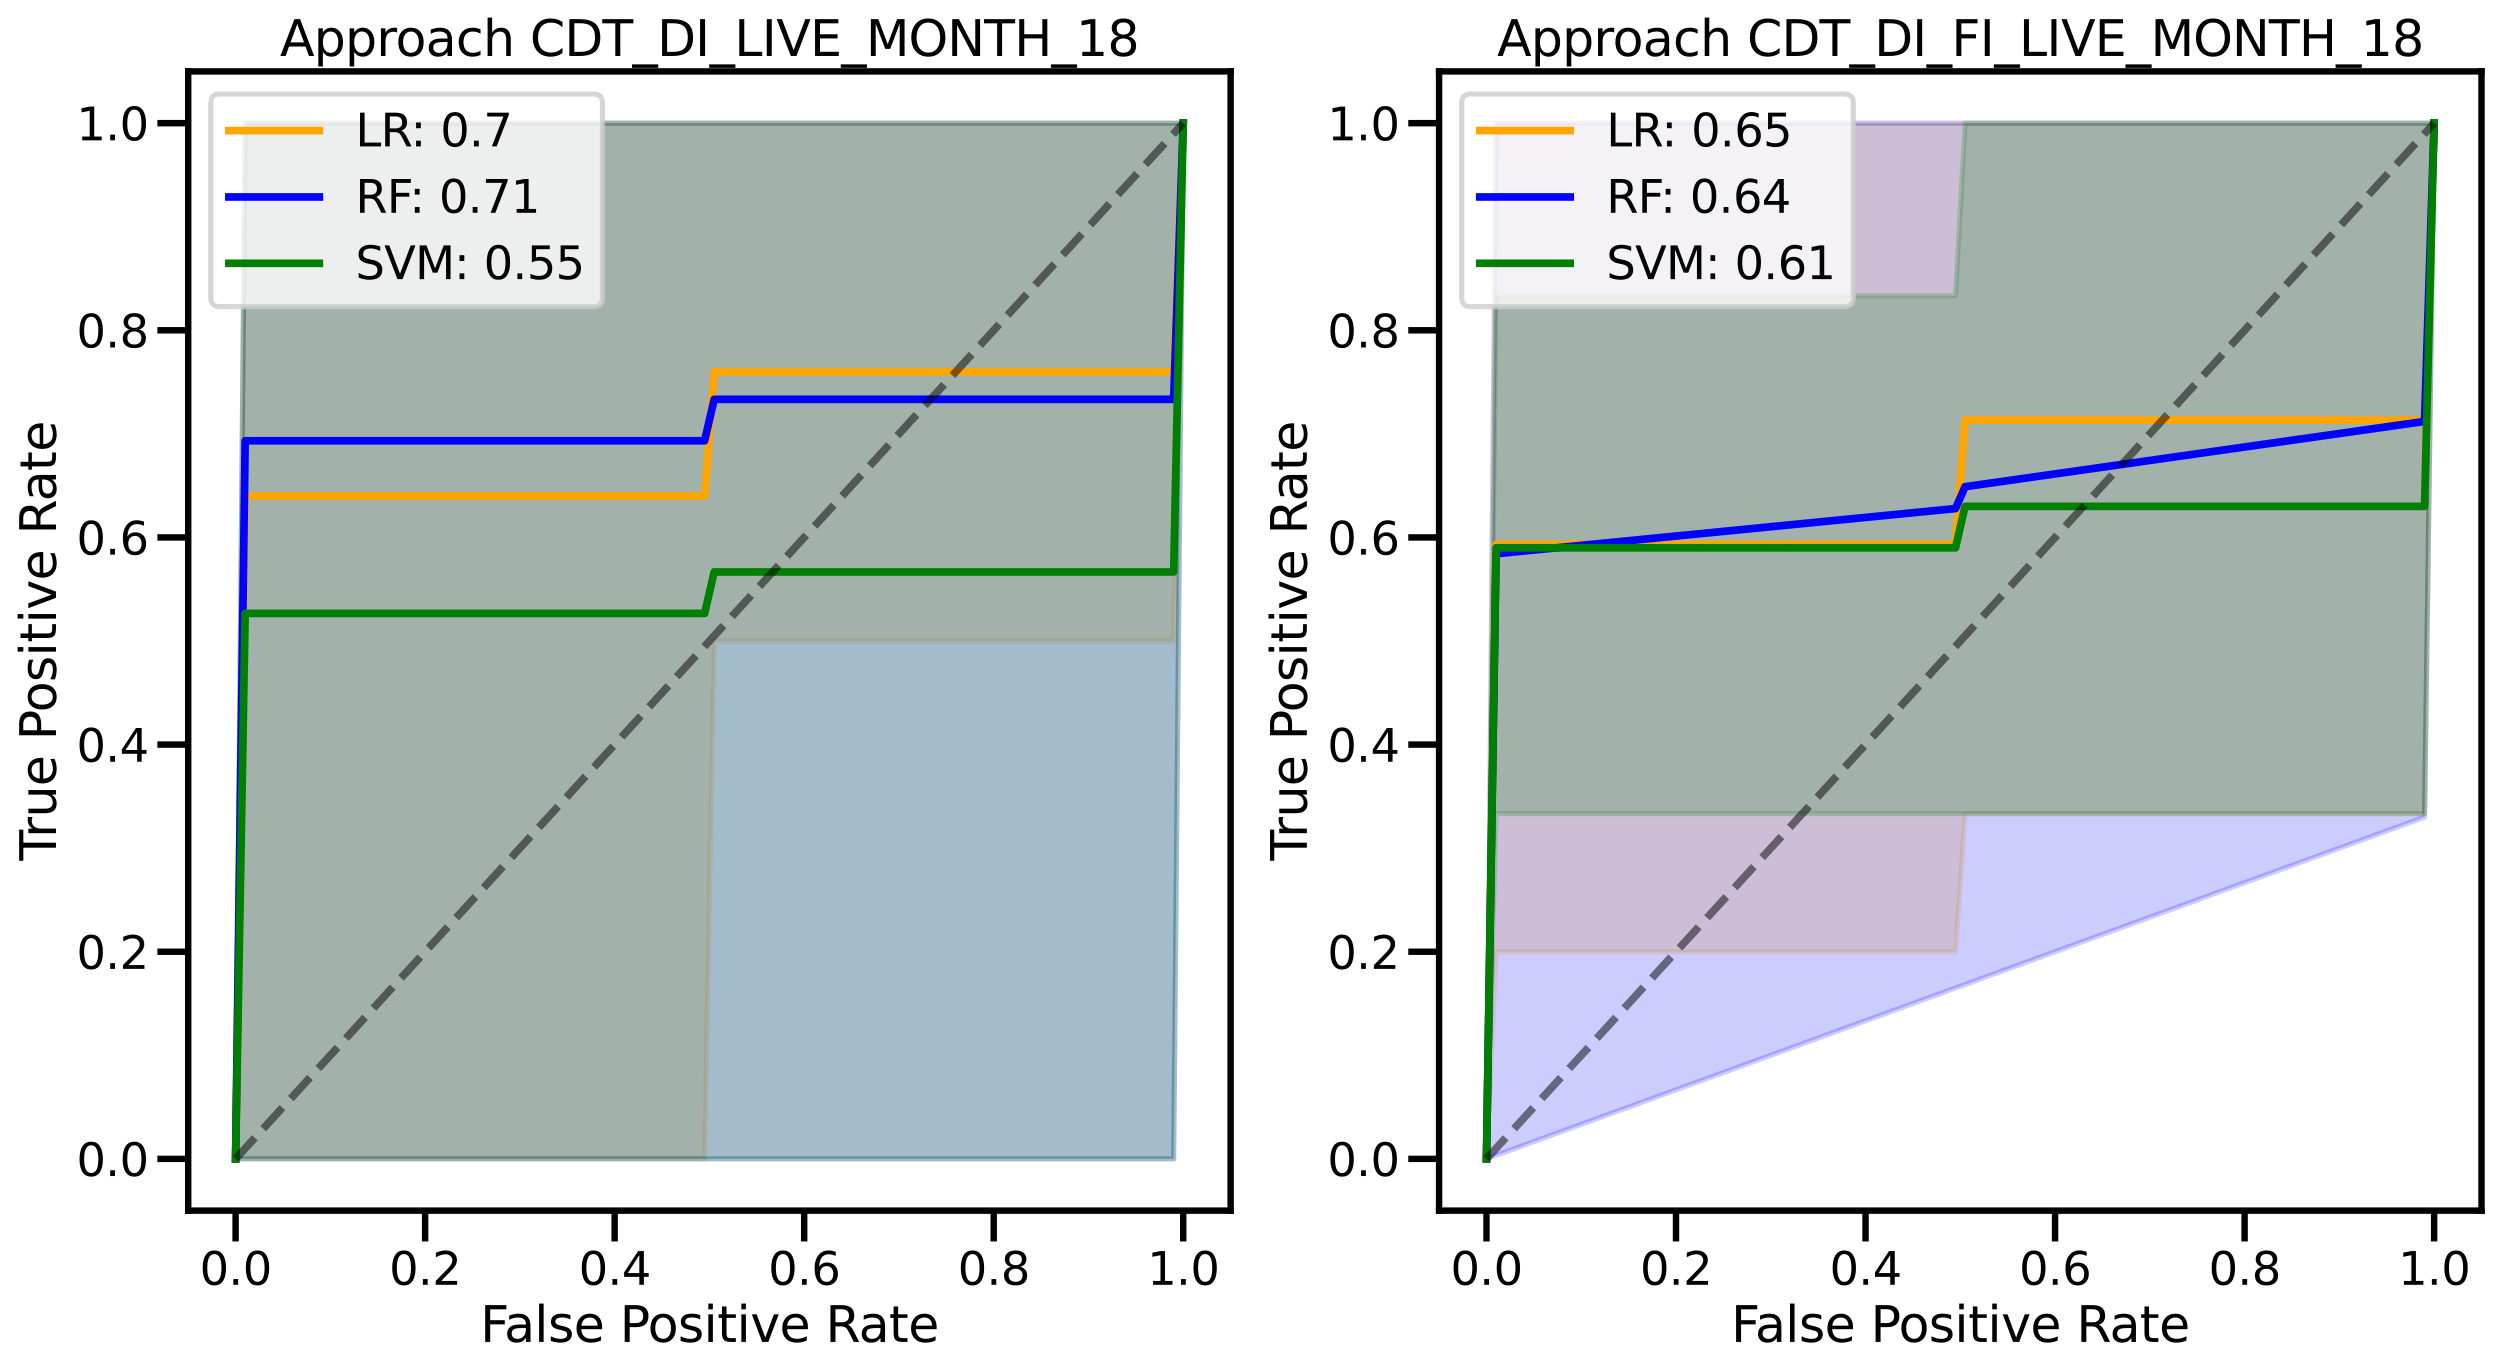 <?xml version="1.0" encoding="utf-8" standalone="no"?>
<!DOCTYPE svg PUBLIC "-//W3C//DTD SVG 1.1//EN"
  "http://www.w3.org/Graphics/SVG/1.1/DTD/svg11.dtd">
<svg xmlns:xlink="http://www.w3.org/1999/xlink" width="973.271pt" height="533.625pt" viewBox="0 0 973.271 533.625" xmlns="http://www.w3.org/2000/svg" version="1.1">
 <defs>
  <style type="text/css">*{stroke-linejoin: round; stroke-linecap: butt}</style>
 </defs>
 <g id="figure_1">
  <g id="patch_1">
   <path d="M 0 533.625 
L 973.271 533.625 
L 973.271 0 
L 0 0 
z
" style="fill: #ffffff"/>
  </g>
  <g id="axes_1">
   <g id="patch_2">
    <path d="M 73.272 471.309 
L 479.09 471.309 
L 479.09 27.789 
L 73.272 27.789 
z
" style="fill: #ffffff"/>
   </g>
   <g id="PolyCollection_1">
    <defs>
     <path id="m74c4f07c19" d="M 91.718 -82.475 
L 91.718 -82.475 
L 95.444 -82.475 
L 99.171 -82.475 
L 102.897 -82.475 
L 106.624 -82.475 
L 110.35 -82.475 
L 114.077 -82.475 
L 117.803 -82.475 
L 121.53 -82.475 
L 125.256 -82.475 
L 128.983 -82.475 
L 132.71 -82.475 
L 136.436 -82.475 
L 140.163 -82.475 
L 143.889 -82.475 
L 147.616 -82.475 
L 151.342 -82.475 
L 155.069 -82.475 
L 158.795 -82.475 
L 162.522 -82.475 
L 166.248 -82.475 
L 169.975 -82.475 
L 173.701 -82.475 
L 177.428 -82.475 
L 181.154 -82.475 
L 184.881 -82.475 
L 188.607 -82.475 
L 192.334 -82.475 
L 196.06 -82.475 
L 199.787 -82.475 
L 203.513 -82.475 
L 207.24 -82.475 
L 210.966 -82.475 
L 214.693 -82.475 
L 218.42 -82.475 
L 222.146 -82.475 
L 225.873 -82.475 
L 229.599 -82.475 
L 233.326 -82.475 
L 237.052 -82.475 
L 240.779 -82.475 
L 244.505 -82.475 
L 248.232 -82.475 
L 251.958 -82.475 
L 255.685 -82.475 
L 259.411 -82.475 
L 263.138 -82.475 
L 266.864 -82.475 
L 270.591 -82.475 
L 274.317 -82.475 
L 278.044 -284.075 
L 281.77 -284.075 
L 285.497 -284.075 
L 289.223 -284.075 
L 292.95 -284.075 
L 296.676 -284.075 
L 300.403 -284.075 
L 304.13 -284.075 
L 307.856 -284.075 
L 311.583 -284.075 
L 315.309 -284.075 
L 319.036 -284.075 
L 322.762 -284.075 
L 326.489 -284.075 
L 330.215 -284.075 
L 333.942 -284.075 
L 337.668 -284.075 
L 341.395 -284.075 
L 345.121 -284.075 
L 348.848 -284.075 
L 352.574 -284.075 
L 356.301 -284.075 
L 360.027 -284.075 
L 363.754 -284.075 
L 367.48 -284.075 
L 371.207 -284.075 
L 374.933 -284.075 
L 378.66 -284.075 
L 382.386 -284.075 
L 386.113 -284.075 
L 389.839 -284.075 
L 393.566 -284.075 
L 397.293 -284.075 
L 401.019 -284.075 
L 404.746 -284.075 
L 408.472 -284.075 
L 412.199 -284.075 
L 415.925 -284.075 
L 419.652 -284.075 
L 423.378 -284.075 
L 427.105 -284.075 
L 430.831 -284.075 
L 434.558 -284.075 
L 438.284 -284.075 
L 442.011 -284.075 
L 445.737 -284.075 
L 449.464 -284.075 
L 453.19 -284.075 
L 456.917 -284.075 
L 460.643 -485.675 
L 460.643 -485.675 
L 460.643 -485.675 
L 456.917 -485.675 
L 453.19 -485.675 
L 449.464 -485.675 
L 445.737 -485.675 
L 442.011 -485.675 
L 438.284 -485.675 
L 434.558 -485.675 
L 430.831 -485.675 
L 427.105 -485.675 
L 423.378 -485.675 
L 419.652 -485.675 
L 415.925 -485.675 
L 412.199 -485.675 
L 408.472 -485.675 
L 404.746 -485.675 
L 401.019 -485.675 
L 397.293 -485.675 
L 393.566 -485.675 
L 389.839 -485.675 
L 386.113 -485.675 
L 382.386 -485.675 
L 378.66 -485.675 
L 374.933 -485.675 
L 371.207 -485.675 
L 367.48 -485.675 
L 363.754 -485.675 
L 360.027 -485.675 
L 356.301 -485.675 
L 352.574 -485.675 
L 348.848 -485.675 
L 345.121 -485.675 
L 341.395 -485.675 
L 337.668 -485.675 
L 333.942 -485.675 
L 330.215 -485.675 
L 326.489 -485.675 
L 322.762 -485.675 
L 319.036 -485.675 
L 315.309 -485.675 
L 311.583 -485.675 
L 307.856 -485.675 
L 304.13 -485.675 
L 300.403 -485.675 
L 296.676 -485.675 
L 292.95 -485.675 
L 289.223 -485.675 
L 285.497 -485.675 
L 281.77 -485.675 
L 278.044 -485.675 
L 274.317 -485.675 
L 270.591 -485.675 
L 266.864 -485.675 
L 263.138 -485.675 
L 259.411 -485.675 
L 255.685 -485.675 
L 251.958 -485.675 
L 248.232 -485.675 
L 244.505 -485.675 
L 240.779 -485.675 
L 237.052 -485.675 
L 233.326 -485.675 
L 229.599 -485.675 
L 225.873 -485.675 
L 222.146 -485.675 
L 218.42 -485.675 
L 214.693 -485.675 
L 210.966 -485.675 
L 207.24 -485.675 
L 203.513 -485.675 
L 199.787 -485.675 
L 196.06 -485.675 
L 192.334 -485.675 
L 188.607 -485.675 
L 184.881 -485.675 
L 181.154 -485.675 
L 177.428 -485.675 
L 173.701 -485.675 
L 169.975 -485.675 
L 166.248 -485.675 
L 162.522 -485.675 
L 158.795 -485.675 
L 155.069 -485.675 
L 151.342 -485.675 
L 147.616 -485.675 
L 143.889 -485.675 
L 140.163 -485.675 
L 136.436 -485.675 
L 132.71 -485.675 
L 128.983 -485.675 
L 125.256 -485.675 
L 121.53 -485.675 
L 117.803 -485.675 
L 114.077 -485.675 
L 110.35 -485.675 
L 106.624 -485.675 
L 102.897 -485.675 
L 99.171 -485.675 
L 95.444 -485.675 
L 91.718 -82.475 
z
" style="stroke: #ffa500; stroke-opacity: 0.2; stroke-width: 2"/>
    </defs>
    <g clip-path="url(#p982a14c22d)">
     <use xlink:href="#m74c4f07c19" x="0" y="533.625" style="fill: #ffa500; fill-opacity: 0.2; stroke: #ffa500; stroke-opacity: 0.2; stroke-width: 2"/>
    </g>
   </g>
   <g id="PolyCollection_2">
    <defs>
     <path id="mb3adeb8d50" d="M 91.718 -82.475 
L 91.718 -82.475 
L 95.444 -82.475 
L 99.171 -82.475 
L 102.897 -82.475 
L 106.624 -82.475 
L 110.35 -82.475 
L 114.077 -82.475 
L 117.803 -82.475 
L 121.53 -82.475 
L 125.256 -82.475 
L 128.983 -82.475 
L 132.71 -82.475 
L 136.436 -82.475 
L 140.163 -82.475 
L 143.889 -82.475 
L 147.616 -82.475 
L 151.342 -82.475 
L 155.069 -82.475 
L 158.795 -82.475 
L 162.522 -82.475 
L 166.248 -82.475 
L 169.975 -82.475 
L 173.701 -82.475 
L 177.428 -82.475 
L 181.154 -82.475 
L 184.881 -82.475 
L 188.607 -82.475 
L 192.334 -82.475 
L 196.06 -82.475 
L 199.787 -82.475 
L 203.513 -82.475 
L 207.24 -82.475 
L 210.966 -82.475 
L 214.693 -82.475 
L 218.42 -82.475 
L 222.146 -82.475 
L 225.873 -82.475 
L 229.599 -82.475 
L 233.326 -82.475 
L 237.052 -82.475 
L 240.779 -82.475 
L 244.505 -82.475 
L 248.232 -82.475 
L 251.958 -82.475 
L 255.685 -82.475 
L 259.411 -82.475 
L 263.138 -82.475 
L 266.864 -82.475 
L 270.591 -82.475 
L 274.317 -82.475 
L 278.044 -82.475 
L 281.77 -82.475 
L 285.497 -82.475 
L 289.223 -82.475 
L 292.95 -82.475 
L 296.676 -82.475 
L 300.403 -82.475 
L 304.13 -82.475 
L 307.856 -82.475 
L 311.583 -82.475 
L 315.309 -82.475 
L 319.036 -82.475 
L 322.762 -82.475 
L 326.489 -82.475 
L 330.215 -82.475 
L 333.942 -82.475 
L 337.668 -82.475 
L 341.395 -82.475 
L 345.121 -82.475 
L 348.848 -82.475 
L 352.574 -82.475 
L 356.301 -82.475 
L 360.027 -82.475 
L 363.754 -82.475 
L 367.48 -82.475 
L 371.207 -82.475 
L 374.933 -82.475 
L 378.66 -82.475 
L 382.386 -82.475 
L 386.113 -82.475 
L 389.839 -82.475 
L 393.566 -82.475 
L 397.293 -82.475 
L 401.019 -82.475 
L 404.746 -82.475 
L 408.472 -82.475 
L 412.199 -82.475 
L 415.925 -82.475 
L 419.652 -82.475 
L 423.378 -82.475 
L 427.105 -82.475 
L 430.831 -82.475 
L 434.558 -82.475 
L 438.284 -82.475 
L 442.011 -82.475 
L 445.737 -82.475 
L 449.464 -82.475 
L 453.19 -82.475 
L 456.917 -82.475 
L 460.643 -485.675 
L 460.643 -485.675 
L 460.643 -485.675 
L 456.917 -485.675 
L 453.19 -485.675 
L 449.464 -485.675 
L 445.737 -485.675 
L 442.011 -485.675 
L 438.284 -485.675 
L 434.558 -485.675 
L 430.831 -485.675 
L 427.105 -485.675 
L 423.378 -485.675 
L 419.652 -485.675 
L 415.925 -485.675 
L 412.199 -485.675 
L 408.472 -485.675 
L 404.746 -485.675 
L 401.019 -485.675 
L 397.293 -485.675 
L 393.566 -485.675 
L 389.839 -485.675 
L 386.113 -485.675 
L 382.386 -485.675 
L 378.66 -485.675 
L 374.933 -485.675 
L 371.207 -485.675 
L 367.48 -485.675 
L 363.754 -485.675 
L 360.027 -485.675 
L 356.301 -485.675 
L 352.574 -485.675 
L 348.848 -485.675 
L 345.121 -485.675 
L 341.395 -485.675 
L 337.668 -485.675 
L 333.942 -485.675 
L 330.215 -485.675 
L 326.489 -485.675 
L 322.762 -485.675 
L 319.036 -485.675 
L 315.309 -485.675 
L 311.583 -485.675 
L 307.856 -485.675 
L 304.13 -485.675 
L 300.403 -485.675 
L 296.676 -485.675 
L 292.95 -485.675 
L 289.223 -485.675 
L 285.497 -485.675 
L 281.77 -485.675 
L 278.044 -485.675 
L 274.317 -485.675 
L 270.591 -485.675 
L 266.864 -485.675 
L 263.138 -485.675 
L 259.411 -485.675 
L 255.685 -485.675 
L 251.958 -485.675 
L 248.232 -485.675 
L 244.505 -485.675 
L 240.779 -485.675 
L 237.052 -485.675 
L 233.326 -485.675 
L 229.599 -485.675 
L 225.873 -485.675 
L 222.146 -485.675 
L 218.42 -485.675 
L 214.693 -485.675 
L 210.966 -485.675 
L 207.24 -485.675 
L 203.513 -485.675 
L 199.787 -485.675 
L 196.06 -485.675 
L 192.334 -485.675 
L 188.607 -485.675 
L 184.881 -485.675 
L 181.154 -485.675 
L 177.428 -485.675 
L 173.701 -485.675 
L 169.975 -485.675 
L 166.248 -485.675 
L 162.522 -485.675 
L 158.795 -485.675 
L 155.069 -485.675 
L 151.342 -485.675 
L 147.616 -485.675 
L 143.889 -485.675 
L 140.163 -485.675 
L 136.436 -485.675 
L 132.71 -485.675 
L 128.983 -485.675 
L 125.256 -485.675 
L 121.53 -485.675 
L 117.803 -485.675 
L 114.077 -485.675 
L 110.35 -485.675 
L 106.624 -485.675 
L 102.897 -485.675 
L 99.171 -485.675 
L 95.444 -485.675 
L 91.718 -82.475 
z
" style="stroke: #0000ff; stroke-opacity: 0.2; stroke-width: 2"/>
    </defs>
    <g clip-path="url(#p982a14c22d)">
     <use xlink:href="#mb3adeb8d50" x="0" y="533.625" style="fill: #0000ff; fill-opacity: 0.2; stroke: #0000ff; stroke-opacity: 0.2; stroke-width: 2"/>
    </g>
   </g>
   <g id="PolyCollection_3">
    <defs>
     <path id="mae3d022f52" d="M 91.718 -82.475 
L 91.718 -82.475 
L 95.444 -82.475 
L 99.171 -82.475 
L 102.897 -82.475 
L 106.624 -82.475 
L 110.35 -82.475 
L 114.077 -82.475 
L 117.803 -82.475 
L 121.53 -82.475 
L 125.256 -82.475 
L 128.983 -82.475 
L 132.71 -82.475 
L 136.436 -82.475 
L 140.163 -82.475 
L 143.889 -82.475 
L 147.616 -82.475 
L 151.342 -82.475 
L 155.069 -82.475 
L 158.795 -82.475 
L 162.522 -82.475 
L 166.248 -82.475 
L 169.975 -82.475 
L 173.701 -82.475 
L 177.428 -82.475 
L 181.154 -82.475 
L 184.881 -82.475 
L 188.607 -82.475 
L 192.334 -82.475 
L 196.06 -82.475 
L 199.787 -82.475 
L 203.513 -82.475 
L 207.24 -82.475 
L 210.966 -82.475 
L 214.693 -82.475 
L 218.42 -82.475 
L 222.146 -82.475 
L 225.873 -82.475 
L 229.599 -82.475 
L 233.326 -82.475 
L 237.052 -82.475 
L 240.779 -82.475 
L 244.505 -82.475 
L 248.232 -82.475 
L 251.958 -82.475 
L 255.685 -82.475 
L 259.411 -82.475 
L 263.138 -82.475 
L 266.864 -82.475 
L 270.591 -82.475 
L 274.317 -82.475 
L 278.044 -82.475 
L 281.77 -82.475 
L 285.497 -82.475 
L 289.223 -82.475 
L 292.95 -82.475 
L 296.676 -82.475 
L 300.403 -82.475 
L 304.13 -82.475 
L 307.856 -82.475 
L 311.583 -82.475 
L 315.309 -82.475 
L 319.036 -82.475 
L 322.762 -82.475 
L 326.489 -82.475 
L 330.215 -82.475 
L 333.942 -82.475 
L 337.668 -82.475 
L 341.395 -82.475 
L 345.121 -82.475 
L 348.848 -82.475 
L 352.574 -82.475 
L 356.301 -82.475 
L 360.027 -82.475 
L 363.754 -82.475 
L 367.48 -82.475 
L 371.207 -82.475 
L 374.933 -82.475 
L 378.66 -82.475 
L 382.386 -82.475 
L 386.113 -82.475 
L 389.839 -82.475 
L 393.566 -82.475 
L 397.293 -82.475 
L 401.019 -82.475 
L 404.746 -82.475 
L 408.472 -82.475 
L 412.199 -82.475 
L 415.925 -82.475 
L 419.652 -82.475 
L 423.378 -82.475 
L 427.105 -82.475 
L 430.831 -82.475 
L 434.558 -82.475 
L 438.284 -82.475 
L 442.011 -82.475 
L 445.737 -82.475 
L 449.464 -82.475 
L 453.19 -82.475 
L 456.917 -82.475 
L 460.643 -485.675 
L 460.643 -485.675 
L 460.643 -485.675 
L 456.917 -485.675 
L 453.19 -485.675 
L 449.464 -485.675 
L 445.737 -485.675 
L 442.011 -485.675 
L 438.284 -485.675 
L 434.558 -485.675 
L 430.831 -485.675 
L 427.105 -485.675 
L 423.378 -485.675 
L 419.652 -485.675 
L 415.925 -485.675 
L 412.199 -485.675 
L 408.472 -485.675 
L 404.746 -485.675 
L 401.019 -485.675 
L 397.293 -485.675 
L 393.566 -485.675 
L 389.839 -485.675 
L 386.113 -485.675 
L 382.386 -485.675 
L 378.66 -485.675 
L 374.933 -485.675 
L 371.207 -485.675 
L 367.48 -485.675 
L 363.754 -485.675 
L 360.027 -485.675 
L 356.301 -485.675 
L 352.574 -485.675 
L 348.848 -485.675 
L 345.121 -485.675 
L 341.395 -485.675 
L 337.668 -485.675 
L 333.942 -485.675 
L 330.215 -485.675 
L 326.489 -485.675 
L 322.762 -485.675 
L 319.036 -485.675 
L 315.309 -485.675 
L 311.583 -485.675 
L 307.856 -485.675 
L 304.13 -485.675 
L 300.403 -485.675 
L 296.676 -485.675 
L 292.95 -485.675 
L 289.223 -485.675 
L 285.497 -485.675 
L 281.77 -485.675 
L 278.044 -485.675 
L 274.317 -485.675 
L 270.591 -485.675 
L 266.864 -485.675 
L 263.138 -485.675 
L 259.411 -485.675 
L 255.685 -485.675 
L 251.958 -485.675 
L 248.232 -485.675 
L 244.505 -485.675 
L 240.779 -485.675 
L 237.052 -485.675 
L 233.326 -485.675 
L 229.599 -485.675 
L 225.873 -485.675 
L 222.146 -485.675 
L 218.42 -485.675 
L 214.693 -485.675 
L 210.966 -485.675 
L 207.24 -485.675 
L 203.513 -485.675 
L 199.787 -485.675 
L 196.06 -485.675 
L 192.334 -485.675 
L 188.607 -485.675 
L 184.881 -485.675 
L 181.154 -485.675 
L 177.428 -485.675 
L 173.701 -485.675 
L 169.975 -485.675 
L 166.248 -485.675 
L 162.522 -485.675 
L 158.795 -485.675 
L 155.069 -485.675 
L 151.342 -485.675 
L 147.616 -485.675 
L 143.889 -485.675 
L 140.163 -485.675 
L 136.436 -485.675 
L 132.71 -485.675 
L 128.983 -485.675 
L 125.256 -485.675 
L 121.53 -485.675 
L 117.803 -485.675 
L 114.077 -485.675 
L 110.35 -485.675 
L 106.624 -485.675 
L 102.897 -485.675 
L 99.171 -485.675 
L 95.444 -485.675 
L 91.718 -82.475 
z
" style="stroke: #008000; stroke-opacity: 0.2; stroke-width: 2"/>
    </defs>
    <g clip-path="url(#p982a14c22d)">
     <use xlink:href="#mae3d022f52" x="0" y="533.625" style="fill: #008000; fill-opacity: 0.2; stroke: #008000; stroke-opacity: 0.2; stroke-width: 2"/>
    </g>
   </g>
   <g id="matplotlib.axis_1">
    <g id="xtick_1">
     <g id="line2d_1">
      <defs>
       <path id="me535dbdccb" d="M 0 0 
L 0 12 
" style="stroke: #000000; stroke-width: 2.5"/>
      </defs>
      <g>
       <use xlink:href="#me535dbdccb" x="91.718" y="471.309" style="stroke: #000000; stroke-width: 2.5"/>
      </g>
     </g>
     <g id="text_1">
      <!-- 0.0 -->
      <g transform="translate(77.723 500.182) scale(0.176 -0.176)">
       <defs>
        <path id="DejaVuSans-30" d="M 2034 4250 
Q 1547 4250 1301 3770 
Q 1056 3291 1056 2328 
Q 1056 1369 1301 889 
Q 1547 409 2034 409 
Q 2525 409 2770 889 
Q 3016 1369 3016 2328 
Q 3016 3291 2770 3770 
Q 2525 4250 2034 4250 
z
M 2034 4750 
Q 2819 4750 3233 4129 
Q 3647 3509 3647 2328 
Q 3647 1150 3233 529 
Q 2819 -91 2034 -91 
Q 1250 -91 836 529 
Q 422 1150 422 2328 
Q 422 3509 836 4129 
Q 1250 4750 2034 4750 
z
" transform="scale(0.016)"/>
        <path id="DejaVuSans-2e" d="M 684 794 
L 1344 794 
L 1344 0 
L 684 0 
L 684 794 
z
" transform="scale(0.016)"/>
       </defs>
       <use xlink:href="#DejaVuSans-30"/>
       <use xlink:href="#DejaVuSans-2e" x="63.623"/>
       <use xlink:href="#DejaVuSans-30" x="95.41"/>
      </g>
     </g>
    </g>
    <g id="xtick_2">
     <g id="line2d_2">
      <g>
       <use xlink:href="#me535dbdccb" x="165.503" y="471.309" style="stroke: #000000; stroke-width: 2.5"/>
      </g>
     </g>
     <g id="text_2">
      <!-- 0.2 -->
      <g transform="translate(151.508 500.182) scale(0.176 -0.176)">
       <defs>
        <path id="DejaVuSans-32" d="M 1228 531 
L 3431 531 
L 3431 0 
L 469 0 
L 469 531 
Q 828 903 1448 1529 
Q 2069 2156 2228 2338 
Q 2531 2678 2651 2914 
Q 2772 3150 2772 3378 
Q 2772 3750 2511 3984 
Q 2250 4219 1831 4219 
Q 1534 4219 1204 4116 
Q 875 4013 500 3803 
L 500 4441 
Q 881 4594 1212 4672 
Q 1544 4750 1819 4750 
Q 2544 4750 2975 4387 
Q 3406 4025 3406 3419 
Q 3406 3131 3298 2873 
Q 3191 2616 2906 2266 
Q 2828 2175 2409 1742 
Q 1991 1309 1228 531 
z
" transform="scale(0.016)"/>
       </defs>
       <use xlink:href="#DejaVuSans-30"/>
       <use xlink:href="#DejaVuSans-2e" x="63.623"/>
       <use xlink:href="#DejaVuSans-32" x="95.41"/>
      </g>
     </g>
    </g>
    <g id="xtick_3">
     <g id="line2d_3">
      <g>
       <use xlink:href="#me535dbdccb" x="239.288" y="471.309" style="stroke: #000000; stroke-width: 2.5"/>
      </g>
     </g>
     <g id="text_3">
      <!-- 0.4 -->
      <g transform="translate(225.293 500.182) scale(0.176 -0.176)">
       <defs>
        <path id="DejaVuSans-34" d="M 2419 4116 
L 825 1625 
L 2419 1625 
L 2419 4116 
z
M 2253 4666 
L 3047 4666 
L 3047 1625 
L 3713 1625 
L 3713 1100 
L 3047 1100 
L 3047 0 
L 2419 0 
L 2419 1100 
L 313 1100 
L 313 1709 
L 2253 4666 
z
" transform="scale(0.016)"/>
       </defs>
       <use xlink:href="#DejaVuSans-30"/>
       <use xlink:href="#DejaVuSans-2e" x="63.623"/>
       <use xlink:href="#DejaVuSans-34" x="95.41"/>
      </g>
     </g>
    </g>
    <g id="xtick_4">
     <g id="line2d_4">
      <g>
       <use xlink:href="#me535dbdccb" x="313.073" y="471.309" style="stroke: #000000; stroke-width: 2.5"/>
      </g>
     </g>
     <g id="text_4">
      <!-- 0.6 -->
      <g transform="translate(299.078 500.182) scale(0.176 -0.176)">
       <defs>
        <path id="DejaVuSans-36" d="M 2113 2584 
Q 1688 2584 1439 2293 
Q 1191 2003 1191 1497 
Q 1191 994 1439 701 
Q 1688 409 2113 409 
Q 2538 409 2786 701 
Q 3034 994 3034 1497 
Q 3034 2003 2786 2293 
Q 2538 2584 2113 2584 
z
M 3366 4563 
L 3366 3988 
Q 3128 4100 2886 4159 
Q 2644 4219 2406 4219 
Q 1781 4219 1451 3797 
Q 1122 3375 1075 2522 
Q 1259 2794 1537 2939 
Q 1816 3084 2150 3084 
Q 2853 3084 3261 2657 
Q 3669 2231 3669 1497 
Q 3669 778 3244 343 
Q 2819 -91 2113 -91 
Q 1303 -91 875 529 
Q 447 1150 447 2328 
Q 447 3434 972 4092 
Q 1497 4750 2381 4750 
Q 2619 4750 2861 4703 
Q 3103 4656 3366 4563 
z
" transform="scale(0.016)"/>
       </defs>
       <use xlink:href="#DejaVuSans-30"/>
       <use xlink:href="#DejaVuSans-2e" x="63.623"/>
       <use xlink:href="#DejaVuSans-36" x="95.41"/>
      </g>
     </g>
    </g>
    <g id="xtick_5">
     <g id="line2d_5">
      <g>
       <use xlink:href="#me535dbdccb" x="386.858" y="471.309" style="stroke: #000000; stroke-width: 2.5"/>
      </g>
     </g>
     <g id="text_5">
      <!-- 0.8 -->
      <g transform="translate(372.864 500.182) scale(0.176 -0.176)">
       <defs>
        <path id="DejaVuSans-38" d="M 2034 2216 
Q 1584 2216 1326 1975 
Q 1069 1734 1069 1313 
Q 1069 891 1326 650 
Q 1584 409 2034 409 
Q 2484 409 2743 651 
Q 3003 894 3003 1313 
Q 3003 1734 2745 1975 
Q 2488 2216 2034 2216 
z
M 1403 2484 
Q 997 2584 770 2862 
Q 544 3141 544 3541 
Q 544 4100 942 4425 
Q 1341 4750 2034 4750 
Q 2731 4750 3128 4425 
Q 3525 4100 3525 3541 
Q 3525 3141 3298 2862 
Q 3072 2584 2669 2484 
Q 3125 2378 3379 2068 
Q 3634 1759 3634 1313 
Q 3634 634 3220 271 
Q 2806 -91 2034 -91 
Q 1263 -91 848 271 
Q 434 634 434 1313 
Q 434 1759 690 2068 
Q 947 2378 1403 2484 
z
M 1172 3481 
Q 1172 3119 1398 2916 
Q 1625 2713 2034 2713 
Q 2441 2713 2670 2916 
Q 2900 3119 2900 3481 
Q 2900 3844 2670 4047 
Q 2441 4250 2034 4250 
Q 1625 4250 1398 4047 
Q 1172 3844 1172 3481 
z
" transform="scale(0.016)"/>
       </defs>
       <use xlink:href="#DejaVuSans-30"/>
       <use xlink:href="#DejaVuSans-2e" x="63.623"/>
       <use xlink:href="#DejaVuSans-38" x="95.41"/>
      </g>
     </g>
    </g>
    <g id="xtick_6">
     <g id="line2d_6">
      <g>
       <use xlink:href="#me535dbdccb" x="460.643" y="471.309" style="stroke: #000000; stroke-width: 2.5"/>
      </g>
     </g>
     <g id="text_6">
      <!-- 1.0 -->
      <g transform="translate(446.649 500.182) scale(0.176 -0.176)">
       <defs>
        <path id="DejaVuSans-31" d="M 794 531 
L 1825 531 
L 1825 4091 
L 703 3866 
L 703 4441 
L 1819 4666 
L 2450 4666 
L 2450 531 
L 3481 531 
L 3481 0 
L 794 0 
L 794 531 
z
" transform="scale(0.016)"/>
       </defs>
       <use xlink:href="#DejaVuSans-31"/>
       <use xlink:href="#DejaVuSans-2e" x="63.623"/>
       <use xlink:href="#DejaVuSans-30" x="95.41"/>
      </g>
     </g>
    </g>
    <g id="text_7">
     <!-- False Positive Rate -->
     <g transform="translate(186.965 522.432) scale(0.192 -0.192)">
      <defs>
       <path id="DejaVuSans-46" d="M 628 4666 
L 3309 4666 
L 3309 4134 
L 1259 4134 
L 1259 2759 
L 3109 2759 
L 3109 2228 
L 1259 2228 
L 1259 0 
L 628 0 
L 628 4666 
z
" transform="scale(0.016)"/>
       <path id="DejaVuSans-61" d="M 2194 1759 
Q 1497 1759 1228 1600 
Q 959 1441 959 1056 
Q 959 750 1161 570 
Q 1363 391 1709 391 
Q 2188 391 2477 730 
Q 2766 1069 2766 1631 
L 2766 1759 
L 2194 1759 
z
M 3341 1997 
L 3341 0 
L 2766 0 
L 2766 531 
Q 2569 213 2275 61 
Q 1981 -91 1556 -91 
Q 1019 -91 701 211 
Q 384 513 384 1019 
Q 384 1609 779 1909 
Q 1175 2209 1959 2209 
L 2766 2209 
L 2766 2266 
Q 2766 2663 2505 2880 
Q 2244 3097 1772 3097 
Q 1472 3097 1187 3025 
Q 903 2953 641 2809 
L 641 3341 
Q 956 3463 1253 3523 
Q 1550 3584 1831 3584 
Q 2591 3584 2966 3190 
Q 3341 2797 3341 1997 
z
" transform="scale(0.016)"/>
       <path id="DejaVuSans-6c" d="M 603 4863 
L 1178 4863 
L 1178 0 
L 603 0 
L 603 4863 
z
" transform="scale(0.016)"/>
       <path id="DejaVuSans-73" d="M 2834 3397 
L 2834 2853 
Q 2591 2978 2328 3040 
Q 2066 3103 1784 3103 
Q 1356 3103 1142 2972 
Q 928 2841 928 2578 
Q 928 2378 1081 2264 
Q 1234 2150 1697 2047 
L 1894 2003 
Q 2506 1872 2764 1633 
Q 3022 1394 3022 966 
Q 3022 478 2636 193 
Q 2250 -91 1575 -91 
Q 1294 -91 989 -36 
Q 684 19 347 128 
L 347 722 
Q 666 556 975 473 
Q 1284 391 1588 391 
Q 1994 391 2212 530 
Q 2431 669 2431 922 
Q 2431 1156 2273 1281 
Q 2116 1406 1581 1522 
L 1381 1569 
Q 847 1681 609 1914 
Q 372 2147 372 2553 
Q 372 3047 722 3315 
Q 1072 3584 1716 3584 
Q 2034 3584 2315 3537 
Q 2597 3491 2834 3397 
z
" transform="scale(0.016)"/>
       <path id="DejaVuSans-65" d="M 3597 1894 
L 3597 1613 
L 953 1613 
Q 991 1019 1311 708 
Q 1631 397 2203 397 
Q 2534 397 2845 478 
Q 3156 559 3463 722 
L 3463 178 
Q 3153 47 2828 -22 
Q 2503 -91 2169 -91 
Q 1331 -91 842 396 
Q 353 884 353 1716 
Q 353 2575 817 3079 
Q 1281 3584 2069 3584 
Q 2775 3584 3186 3129 
Q 3597 2675 3597 1894 
z
M 3022 2063 
Q 3016 2534 2758 2815 
Q 2500 3097 2075 3097 
Q 1594 3097 1305 2825 
Q 1016 2553 972 2059 
L 3022 2063 
z
" transform="scale(0.016)"/>
       <path id="DejaVuSans-20" transform="scale(0.016)"/>
       <path id="DejaVuSans-50" d="M 1259 4147 
L 1259 2394 
L 2053 2394 
Q 2494 2394 2734 2622 
Q 2975 2850 2975 3272 
Q 2975 3691 2734 3919 
Q 2494 4147 2053 4147 
L 1259 4147 
z
M 628 4666 
L 2053 4666 
Q 2838 4666 3239 4311 
Q 3641 3956 3641 3272 
Q 3641 2581 3239 2228 
Q 2838 1875 2053 1875 
L 1259 1875 
L 1259 0 
L 628 0 
L 628 4666 
z
" transform="scale(0.016)"/>
       <path id="DejaVuSans-6f" d="M 1959 3097 
Q 1497 3097 1228 2736 
Q 959 2375 959 1747 
Q 959 1119 1226 758 
Q 1494 397 1959 397 
Q 2419 397 2687 759 
Q 2956 1122 2956 1747 
Q 2956 2369 2687 2733 
Q 2419 3097 1959 3097 
z
M 1959 3584 
Q 2709 3584 3137 3096 
Q 3566 2609 3566 1747 
Q 3566 888 3137 398 
Q 2709 -91 1959 -91 
Q 1206 -91 779 398 
Q 353 888 353 1747 
Q 353 2609 779 3096 
Q 1206 3584 1959 3584 
z
" transform="scale(0.016)"/>
       <path id="DejaVuSans-69" d="M 603 3500 
L 1178 3500 
L 1178 0 
L 603 0 
L 603 3500 
z
M 603 4863 
L 1178 4863 
L 1178 4134 
L 603 4134 
L 603 4863 
z
" transform="scale(0.016)"/>
       <path id="DejaVuSans-74" d="M 1172 4494 
L 1172 3500 
L 2356 3500 
L 2356 3053 
L 1172 3053 
L 1172 1153 
Q 1172 725 1289 603 
Q 1406 481 1766 481 
L 2356 481 
L 2356 0 
L 1766 0 
Q 1100 0 847 248 
Q 594 497 594 1153 
L 594 3053 
L 172 3053 
L 172 3500 
L 594 3500 
L 594 4494 
L 1172 4494 
z
" transform="scale(0.016)"/>
       <path id="DejaVuSans-76" d="M 191 3500 
L 800 3500 
L 1894 563 
L 2988 3500 
L 3597 3500 
L 2284 0 
L 1503 0 
L 191 3500 
z
" transform="scale(0.016)"/>
       <path id="DejaVuSans-52" d="M 2841 2188 
Q 3044 2119 3236 1894 
Q 3428 1669 3622 1275 
L 4263 0 
L 3584 0 
L 2988 1197 
Q 2756 1666 2539 1819 
Q 2322 1972 1947 1972 
L 1259 1972 
L 1259 0 
L 628 0 
L 628 4666 
L 2053 4666 
Q 2853 4666 3247 4331 
Q 3641 3997 3641 3322 
Q 3641 2881 3436 2590 
Q 3231 2300 2841 2188 
z
M 1259 4147 
L 1259 2491 
L 2053 2491 
Q 2509 2491 2742 2702 
Q 2975 2913 2975 3322 
Q 2975 3731 2742 3939 
Q 2509 4147 2053 4147 
L 1259 4147 
z
" transform="scale(0.016)"/>
      </defs>
      <use xlink:href="#DejaVuSans-46"/>
      <use xlink:href="#DejaVuSans-61" x="48.395"/>
      <use xlink:href="#DejaVuSans-6c" x="109.674"/>
      <use xlink:href="#DejaVuSans-73" x="137.457"/>
      <use xlink:href="#DejaVuSans-65" x="189.557"/>
      <use xlink:href="#DejaVuSans-20" x="251.08"/>
      <use xlink:href="#DejaVuSans-50" x="282.867"/>
      <use xlink:href="#DejaVuSans-6f" x="339.545"/>
      <use xlink:href="#DejaVuSans-73" x="400.727"/>
      <use xlink:href="#DejaVuSans-69" x="452.826"/>
      <use xlink:href="#DejaVuSans-74" x="480.609"/>
      <use xlink:href="#DejaVuSans-69" x="519.818"/>
      <use xlink:href="#DejaVuSans-76" x="547.602"/>
      <use xlink:href="#DejaVuSans-65" x="606.781"/>
      <use xlink:href="#DejaVuSans-20" x="668.305"/>
      <use xlink:href="#DejaVuSans-52" x="700.092"/>
      <use xlink:href="#DejaVuSans-61" x="767.324"/>
      <use xlink:href="#DejaVuSans-74" x="828.604"/>
      <use xlink:href="#DejaVuSans-65" x="867.812"/>
     </g>
    </g>
   </g>
   <g id="matplotlib.axis_2">
    <g id="ytick_1">
     <g id="line2d_7">
      <defs>
       <path id="mde4104eec6" d="M 0 0 
L -12 0 
" style="stroke: #000000; stroke-width: 2.5"/>
      </defs>
      <g>
       <use xlink:href="#mde4104eec6" x="73.272" y="451.149" style="stroke: #000000; stroke-width: 2.5"/>
      </g>
     </g>
     <g id="text_8">
      <!-- 0.0 -->
      <g transform="translate(29.782 457.836) scale(0.176 -0.176)">
       <use xlink:href="#DejaVuSans-30"/>
       <use xlink:href="#DejaVuSans-2e" x="63.623"/>
       <use xlink:href="#DejaVuSans-30" x="95.41"/>
      </g>
     </g>
    </g>
    <g id="ytick_2">
     <g id="line2d_8">
      <g>
       <use xlink:href="#mde4104eec6" x="73.272" y="370.509" style="stroke: #000000; stroke-width: 2.5"/>
      </g>
     </g>
     <g id="text_9">
      <!-- 0.2 -->
      <g transform="translate(29.782 377.196) scale(0.176 -0.176)">
       <use xlink:href="#DejaVuSans-30"/>
       <use xlink:href="#DejaVuSans-2e" x="63.623"/>
       <use xlink:href="#DejaVuSans-32" x="95.41"/>
      </g>
     </g>
    </g>
    <g id="ytick_3">
     <g id="line2d_9">
      <g>
       <use xlink:href="#mde4104eec6" x="73.272" y="289.869" style="stroke: #000000; stroke-width: 2.5"/>
      </g>
     </g>
     <g id="text_10">
      <!-- 0.4 -->
      <g transform="translate(29.782 296.556) scale(0.176 -0.176)">
       <use xlink:href="#DejaVuSans-30"/>
       <use xlink:href="#DejaVuSans-2e" x="63.623"/>
       <use xlink:href="#DejaVuSans-34" x="95.41"/>
      </g>
     </g>
    </g>
    <g id="ytick_4">
     <g id="line2d_10">
      <g>
       <use xlink:href="#mde4104eec6" x="73.272" y="209.229" style="stroke: #000000; stroke-width: 2.5"/>
      </g>
     </g>
     <g id="text_11">
      <!-- 0.6 -->
      <g transform="translate(29.782 215.916) scale(0.176 -0.176)">
       <use xlink:href="#DejaVuSans-30"/>
       <use xlink:href="#DejaVuSans-2e" x="63.623"/>
       <use xlink:href="#DejaVuSans-36" x="95.41"/>
      </g>
     </g>
    </g>
    <g id="ytick_5">
     <g id="line2d_11">
      <g>
       <use xlink:href="#mde4104eec6" x="73.272" y="128.589" style="stroke: #000000; stroke-width: 2.5"/>
      </g>
     </g>
     <g id="text_12">
      <!-- 0.8 -->
      <g transform="translate(29.782 135.276) scale(0.176 -0.176)">
       <use xlink:href="#DejaVuSans-30"/>
       <use xlink:href="#DejaVuSans-2e" x="63.623"/>
       <use xlink:href="#DejaVuSans-38" x="95.41"/>
      </g>
     </g>
    </g>
    <g id="ytick_6">
     <g id="line2d_12">
      <g>
       <use xlink:href="#mde4104eec6" x="73.272" y="47.949" style="stroke: #000000; stroke-width: 2.5"/>
      </g>
     </g>
     <g id="text_13">
      <!-- 1.0 -->
      <g transform="translate(29.782 54.636) scale(0.176 -0.176)">
       <use xlink:href="#DejaVuSans-31"/>
       <use xlink:href="#DejaVuSans-2e" x="63.623"/>
       <use xlink:href="#DejaVuSans-30" x="95.41"/>
      </g>
     </g>
    </g>
    <g id="text_14">
     <!-- True Positive Rate -->
     <g transform="translate(21.789 335.046) rotate(-90) scale(0.192 -0.192)">
      <defs>
       <path id="DejaVuSans-54" d="M -19 4666 
L 3928 4666 
L 3928 4134 
L 2272 4134 
L 2272 0 
L 1638 0 
L 1638 4134 
L -19 4134 
L -19 4666 
z
" transform="scale(0.016)"/>
       <path id="DejaVuSans-72" d="M 2631 2963 
Q 2534 3019 2420 3045 
Q 2306 3072 2169 3072 
Q 1681 3072 1420 2755 
Q 1159 2438 1159 1844 
L 1159 0 
L 581 0 
L 581 3500 
L 1159 3500 
L 1159 2956 
Q 1341 3275 1631 3429 
Q 1922 3584 2338 3584 
Q 2397 3584 2469 3576 
Q 2541 3569 2628 3553 
L 2631 2963 
z
" transform="scale(0.016)"/>
       <path id="DejaVuSans-75" d="M 544 1381 
L 544 3500 
L 1119 3500 
L 1119 1403 
Q 1119 906 1312 657 
Q 1506 409 1894 409 
Q 2359 409 2629 706 
Q 2900 1003 2900 1516 
L 2900 3500 
L 3475 3500 
L 3475 0 
L 2900 0 
L 2900 538 
Q 2691 219 2414 64 
Q 2138 -91 1772 -91 
Q 1169 -91 856 284 
Q 544 659 544 1381 
z
M 1991 3584 
L 1991 3584 
z
" transform="scale(0.016)"/>
      </defs>
      <use xlink:href="#DejaVuSans-54"/>
      <use xlink:href="#DejaVuSans-72" x="46.334"/>
      <use xlink:href="#DejaVuSans-75" x="87.447"/>
      <use xlink:href="#DejaVuSans-65" x="150.826"/>
      <use xlink:href="#DejaVuSans-20" x="212.35"/>
      <use xlink:href="#DejaVuSans-50" x="244.137"/>
      <use xlink:href="#DejaVuSans-6f" x="300.814"/>
      <use xlink:href="#DejaVuSans-73" x="361.996"/>
      <use xlink:href="#DejaVuSans-69" x="414.096"/>
      <use xlink:href="#DejaVuSans-74" x="441.879"/>
      <use xlink:href="#DejaVuSans-69" x="481.088"/>
      <use xlink:href="#DejaVuSans-76" x="508.871"/>
      <use xlink:href="#DejaVuSans-65" x="568.051"/>
      <use xlink:href="#DejaVuSans-20" x="629.574"/>
      <use xlink:href="#DejaVuSans-52" x="661.361"/>
      <use xlink:href="#DejaVuSans-61" x="728.594"/>
      <use xlink:href="#DejaVuSans-74" x="789.873"/>
      <use xlink:href="#DejaVuSans-65" x="829.082"/>
     </g>
    </g>
   </g>
   <g id="line2d_13">
    <path d="M 91.718 451.149 
L 95.444 193.101 
L 99.171 193.101 
L 102.897 193.101 
L 106.624 193.101 
L 110.35 193.101 
L 114.077 193.101 
L 117.803 193.101 
L 121.53 193.101 
L 125.256 193.101 
L 128.983 193.101 
L 132.71 193.101 
L 136.436 193.101 
L 140.163 193.101 
L 143.889 193.101 
L 147.616 193.101 
L 151.342 193.101 
L 155.069 193.101 
L 158.795 193.101 
L 162.522 193.101 
L 166.248 193.101 
L 169.975 193.101 
L 173.701 193.101 
L 177.428 193.101 
L 181.154 193.101 
L 184.881 193.101 
L 188.607 193.101 
L 192.334 193.101 
L 196.06 193.101 
L 199.787 193.101 
L 203.513 193.101 
L 207.24 193.101 
L 210.966 193.101 
L 214.693 193.101 
L 218.42 193.101 
L 222.146 193.101 
L 225.873 193.101 
L 229.599 193.101 
L 233.326 193.101 
L 237.052 193.101 
L 240.779 193.101 
L 244.505 193.101 
L 248.232 193.101 
L 251.958 193.101 
L 255.685 193.101 
L 259.411 193.101 
L 263.138 193.101 
L 266.864 193.101 
L 270.591 193.101 
L 274.317 193.101 
L 278.044 144.717 
L 281.77 144.717 
L 285.497 144.717 
L 289.223 144.717 
L 292.95 144.717 
L 296.676 144.717 
L 300.403 144.717 
L 304.13 144.717 
L 307.856 144.717 
L 311.583 144.717 
L 315.309 144.717 
L 319.036 144.717 
L 322.762 144.717 
L 326.489 144.717 
L 330.215 144.717 
L 333.942 144.717 
L 337.668 144.717 
L 341.395 144.717 
L 345.121 144.717 
L 348.848 144.717 
L 352.574 144.717 
L 356.301 144.717 
L 360.027 144.717 
L 363.754 144.717 
L 367.48 144.717 
L 371.207 144.717 
L 374.933 144.717 
L 378.66 144.717 
L 382.386 144.717 
L 386.113 144.717 
L 389.839 144.717 
L 393.566 144.717 
L 397.293 144.717 
L 401.019 144.717 
L 404.746 144.717 
L 408.472 144.717 
L 412.199 144.717 
L 415.925 144.717 
L 419.652 144.717 
L 423.378 144.717 
L 427.105 144.717 
L 430.831 144.717 
L 434.558 144.717 
L 438.284 144.717 
L 442.011 144.717 
L 445.737 144.717 
L 449.464 144.717 
L 453.19 144.717 
L 456.917 144.717 
L 460.643 47.949 
" clip-path="url(#p982a14c22d)" style="fill: none; stroke: #ffa500; stroke-width: 3; stroke-linecap: square"/>
   </g>
   <g id="line2d_14">
    <path d="M 91.718 451.149 
L 95.444 171.597 
L 99.171 171.597 
L 102.897 171.597 
L 106.624 171.597 
L 110.35 171.597 
L 114.077 171.597 
L 117.803 171.597 
L 121.53 171.597 
L 125.256 171.597 
L 128.983 171.597 
L 132.71 171.597 
L 136.436 171.597 
L 140.163 171.597 
L 143.889 171.597 
L 147.616 171.597 
L 151.342 171.597 
L 155.069 171.597 
L 158.795 171.597 
L 162.522 171.597 
L 166.248 171.597 
L 169.975 171.597 
L 173.701 171.597 
L 177.428 171.597 
L 181.154 171.597 
L 184.881 171.597 
L 188.607 171.597 
L 192.334 171.597 
L 196.06 171.597 
L 199.787 171.597 
L 203.513 171.597 
L 207.24 171.597 
L 210.966 171.597 
L 214.693 171.597 
L 218.42 171.597 
L 222.146 171.597 
L 225.873 171.597 
L 229.599 171.597 
L 233.326 171.597 
L 237.052 171.597 
L 240.779 171.597 
L 244.505 171.597 
L 248.232 171.597 
L 251.958 171.597 
L 255.685 171.597 
L 259.411 171.597 
L 263.138 171.597 
L 266.864 171.597 
L 270.591 171.597 
L 274.317 171.597 
L 278.044 155.469 
L 281.77 155.469 
L 285.497 155.469 
L 289.223 155.469 
L 292.95 155.469 
L 296.676 155.469 
L 300.403 155.469 
L 304.13 155.469 
L 307.856 155.469 
L 311.583 155.469 
L 315.309 155.469 
L 319.036 155.469 
L 322.762 155.469 
L 326.489 155.469 
L 330.215 155.469 
L 333.942 155.469 
L 337.668 155.469 
L 341.395 155.469 
L 345.121 155.469 
L 348.848 155.469 
L 352.574 155.469 
L 356.301 155.469 
L 360.027 155.469 
L 363.754 155.469 
L 367.48 155.469 
L 371.207 155.469 
L 374.933 155.469 
L 378.66 155.469 
L 382.386 155.469 
L 386.113 155.469 
L 389.839 155.469 
L 393.566 155.469 
L 397.293 155.469 
L 401.019 155.469 
L 404.746 155.469 
L 408.472 155.469 
L 412.199 155.469 
L 415.925 155.469 
L 419.652 155.469 
L 423.378 155.469 
L 427.105 155.469 
L 430.831 155.469 
L 434.558 155.469 
L 438.284 155.469 
L 442.011 155.469 
L 445.737 155.469 
L 449.464 155.469 
L 453.19 155.469 
L 456.917 155.469 
L 460.643 47.949 
" clip-path="url(#p982a14c22d)" style="fill: none; stroke: #0000ff; stroke-width: 3; stroke-linecap: square"/>
   </g>
   <g id="line2d_15">
    <path d="M 91.718 451.149 
L 95.444 238.797 
L 99.171 238.797 
L 102.897 238.797 
L 106.624 238.797 
L 110.35 238.797 
L 114.077 238.797 
L 117.803 238.797 
L 121.53 238.797 
L 125.256 238.797 
L 128.983 238.797 
L 132.71 238.797 
L 136.436 238.797 
L 140.163 238.797 
L 143.889 238.797 
L 147.616 238.797 
L 151.342 238.797 
L 155.069 238.797 
L 158.795 238.797 
L 162.522 238.797 
L 166.248 238.797 
L 169.975 238.797 
L 173.701 238.797 
L 177.428 238.797 
L 181.154 238.797 
L 184.881 238.797 
L 188.607 238.797 
L 192.334 238.797 
L 196.06 238.797 
L 199.787 238.797 
L 203.513 238.797 
L 207.24 238.797 
L 210.966 238.797 
L 214.693 238.797 
L 218.42 238.797 
L 222.146 238.797 
L 225.873 238.797 
L 229.599 238.797 
L 233.326 238.797 
L 237.052 238.797 
L 240.779 238.797 
L 244.505 238.797 
L 248.232 238.797 
L 251.958 238.797 
L 255.685 238.797 
L 259.411 238.797 
L 263.138 238.797 
L 266.864 238.797 
L 270.591 238.797 
L 274.317 238.797 
L 278.044 222.669 
L 281.77 222.669 
L 285.497 222.669 
L 289.223 222.669 
L 292.95 222.669 
L 296.676 222.669 
L 300.403 222.669 
L 304.13 222.669 
L 307.856 222.669 
L 311.583 222.669 
L 315.309 222.669 
L 319.036 222.669 
L 322.762 222.669 
L 326.489 222.669 
L 330.215 222.669 
L 333.942 222.669 
L 337.668 222.669 
L 341.395 222.669 
L 345.121 222.669 
L 348.848 222.669 
L 352.574 222.669 
L 356.301 222.669 
L 360.027 222.669 
L 363.754 222.669 
L 367.48 222.669 
L 371.207 222.669 
L 374.933 222.669 
L 378.66 222.669 
L 382.386 222.669 
L 386.113 222.669 
L 389.839 222.669 
L 393.566 222.669 
L 397.293 222.669 
L 401.019 222.669 
L 404.746 222.669 
L 408.472 222.669 
L 412.199 222.669 
L 415.925 222.669 
L 419.652 222.669 
L 423.378 222.669 
L 427.105 222.669 
L 430.831 222.669 
L 434.558 222.669 
L 438.284 222.669 
L 442.011 222.669 
L 445.737 222.669 
L 449.464 222.669 
L 453.19 222.669 
L 456.917 222.669 
L 460.643 47.949 
" clip-path="url(#p982a14c22d)" style="fill: none; stroke: #008000; stroke-width: 3; stroke-linecap: square"/>
   </g>
   <g id="line2d_16">
    <path d="M 91.718 451.149 
L 460.643 47.949 
" clip-path="url(#p982a14c22d)" style="fill: none; stroke-dasharray: 11.1,4.8; stroke-dashoffset: 0; stroke: #000000; stroke-opacity: 0.5; stroke-width: 3"/>
   </g>
   <g id="patch_3">
    <path d="M 73.272 471.309 
L 73.272 27.789 
" style="fill: none; stroke: #000000; stroke-width: 2.5; stroke-linejoin: miter; stroke-linecap: square"/>
   </g>
   <g id="patch_4">
    <path d="M 479.09 471.309 
L 479.09 27.789 
" style="fill: none; stroke: #000000; stroke-width: 2.5; stroke-linejoin: miter; stroke-linecap: square"/>
   </g>
   <g id="patch_5">
    <path d="M 73.272 471.309 
L 479.09 471.309 
" style="fill: none; stroke: #000000; stroke-width: 2.5; stroke-linejoin: miter; stroke-linecap: square"/>
   </g>
   <g id="patch_6">
    <path d="M 73.272 27.789 
L 479.09 27.789 
" style="fill: none; stroke: #000000; stroke-width: 2.5; stroke-linejoin: miter; stroke-linecap: square"/>
   </g>
   <g id="text_15">
    <!-- Approach CDT_DI_LIVE_MONTH_18 -->
    <g transform="translate(109.006 21.789) scale(0.192 -0.192)">
     <defs>
      <path id="DejaVuSans-41" d="M 2188 4044 
L 1331 1722 
L 3047 1722 
L 2188 4044 
z
M 1831 4666 
L 2547 4666 
L 4325 0 
L 3669 0 
L 3244 1197 
L 1141 1197 
L 716 0 
L 50 0 
L 1831 4666 
z
" transform="scale(0.016)"/>
      <path id="DejaVuSans-70" d="M 1159 525 
L 1159 -1331 
L 581 -1331 
L 581 3500 
L 1159 3500 
L 1159 2969 
Q 1341 3281 1617 3432 
Q 1894 3584 2278 3584 
Q 2916 3584 3314 3078 
Q 3713 2572 3713 1747 
Q 3713 922 3314 415 
Q 2916 -91 2278 -91 
Q 1894 -91 1617 61 
Q 1341 213 1159 525 
z
M 3116 1747 
Q 3116 2381 2855 2742 
Q 2594 3103 2138 3103 
Q 1681 3103 1420 2742 
Q 1159 2381 1159 1747 
Q 1159 1113 1420 752 
Q 1681 391 2138 391 
Q 2594 391 2855 752 
Q 3116 1113 3116 1747 
z
" transform="scale(0.016)"/>
      <path id="DejaVuSans-63" d="M 3122 3366 
L 3122 2828 
Q 2878 2963 2633 3030 
Q 2388 3097 2138 3097 
Q 1578 3097 1268 2742 
Q 959 2388 959 1747 
Q 959 1106 1268 751 
Q 1578 397 2138 397 
Q 2388 397 2633 464 
Q 2878 531 3122 666 
L 3122 134 
Q 2881 22 2623 -34 
Q 2366 -91 2075 -91 
Q 1284 -91 818 406 
Q 353 903 353 1747 
Q 353 2603 823 3093 
Q 1294 3584 2113 3584 
Q 2378 3584 2631 3529 
Q 2884 3475 3122 3366 
z
" transform="scale(0.016)"/>
      <path id="DejaVuSans-68" d="M 3513 2113 
L 3513 0 
L 2938 0 
L 2938 2094 
Q 2938 2591 2744 2837 
Q 2550 3084 2163 3084 
Q 1697 3084 1428 2787 
Q 1159 2491 1159 1978 
L 1159 0 
L 581 0 
L 581 4863 
L 1159 4863 
L 1159 2956 
Q 1366 3272 1645 3428 
Q 1925 3584 2291 3584 
Q 2894 3584 3203 3211 
Q 3513 2838 3513 2113 
z
" transform="scale(0.016)"/>
      <path id="DejaVuSans-43" d="M 4122 4306 
L 4122 3641 
Q 3803 3938 3442 4084 
Q 3081 4231 2675 4231 
Q 1875 4231 1450 3742 
Q 1025 3253 1025 2328 
Q 1025 1406 1450 917 
Q 1875 428 2675 428 
Q 3081 428 3442 575 
Q 3803 722 4122 1019 
L 4122 359 
Q 3791 134 3420 21 
Q 3050 -91 2638 -91 
Q 1578 -91 968 557 
Q 359 1206 359 2328 
Q 359 3453 968 4101 
Q 1578 4750 2638 4750 
Q 3056 4750 3426 4639 
Q 3797 4528 4122 4306 
z
" transform="scale(0.016)"/>
      <path id="DejaVuSans-44" d="M 1259 4147 
L 1259 519 
L 2022 519 
Q 2988 519 3436 956 
Q 3884 1394 3884 2338 
Q 3884 3275 3436 3711 
Q 2988 4147 2022 4147 
L 1259 4147 
z
M 628 4666 
L 1925 4666 
Q 3281 4666 3915 4102 
Q 4550 3538 4550 2338 
Q 4550 1131 3912 565 
Q 3275 0 1925 0 
L 628 0 
L 628 4666 
z
" transform="scale(0.016)"/>
      <path id="DejaVuSans-5f" d="M 3263 -1063 
L 3263 -1509 
L -63 -1509 
L -63 -1063 
L 3263 -1063 
z
" transform="scale(0.016)"/>
      <path id="DejaVuSans-49" d="M 628 4666 
L 1259 4666 
L 1259 0 
L 628 0 
L 628 4666 
z
" transform="scale(0.016)"/>
      <path id="DejaVuSans-4c" d="M 628 4666 
L 1259 4666 
L 1259 531 
L 3531 531 
L 3531 0 
L 628 0 
L 628 4666 
z
" transform="scale(0.016)"/>
      <path id="DejaVuSans-56" d="M 1831 0 
L 50 4666 
L 709 4666 
L 2188 738 
L 3669 4666 
L 4325 4666 
L 2547 0 
L 1831 0 
z
" transform="scale(0.016)"/>
      <path id="DejaVuSans-45" d="M 628 4666 
L 3578 4666 
L 3578 4134 
L 1259 4134 
L 1259 2753 
L 3481 2753 
L 3481 2222 
L 1259 2222 
L 1259 531 
L 3634 531 
L 3634 0 
L 628 0 
L 628 4666 
z
" transform="scale(0.016)"/>
      <path id="DejaVuSans-4d" d="M 628 4666 
L 1569 4666 
L 2759 1491 
L 3956 4666 
L 4897 4666 
L 4897 0 
L 4281 0 
L 4281 4097 
L 3078 897 
L 2444 897 
L 1241 4097 
L 1241 0 
L 628 0 
L 628 4666 
z
" transform="scale(0.016)"/>
      <path id="DejaVuSans-4f" d="M 2522 4238 
Q 1834 4238 1429 3725 
Q 1025 3213 1025 2328 
Q 1025 1447 1429 934 
Q 1834 422 2522 422 
Q 3209 422 3611 934 
Q 4013 1447 4013 2328 
Q 4013 3213 3611 3725 
Q 3209 4238 2522 4238 
z
M 2522 4750 
Q 3503 4750 4090 4092 
Q 4678 3434 4678 2328 
Q 4678 1225 4090 567 
Q 3503 -91 2522 -91 
Q 1538 -91 948 565 
Q 359 1222 359 2328 
Q 359 3434 948 4092 
Q 1538 4750 2522 4750 
z
" transform="scale(0.016)"/>
      <path id="DejaVuSans-4e" d="M 628 4666 
L 1478 4666 
L 3547 763 
L 3547 4666 
L 4159 4666 
L 4159 0 
L 3309 0 
L 1241 3903 
L 1241 0 
L 628 0 
L 628 4666 
z
" transform="scale(0.016)"/>
      <path id="DejaVuSans-48" d="M 628 4666 
L 1259 4666 
L 1259 2753 
L 3553 2753 
L 3553 4666 
L 4184 4666 
L 4184 0 
L 3553 0 
L 3553 2222 
L 1259 2222 
L 1259 0 
L 628 0 
L 628 4666 
z
" transform="scale(0.016)"/>
     </defs>
     <use xlink:href="#DejaVuSans-41"/>
     <use xlink:href="#DejaVuSans-70" x="68.408"/>
     <use xlink:href="#DejaVuSans-70" x="131.885"/>
     <use xlink:href="#DejaVuSans-72" x="195.361"/>
     <use xlink:href="#DejaVuSans-6f" x="234.225"/>
     <use xlink:href="#DejaVuSans-61" x="295.406"/>
     <use xlink:href="#DejaVuSans-63" x="356.686"/>
     <use xlink:href="#DejaVuSans-68" x="411.666"/>
     <use xlink:href="#DejaVuSans-20" x="475.045"/>
     <use xlink:href="#DejaVuSans-43" x="506.832"/>
     <use xlink:href="#DejaVuSans-44" x="576.656"/>
     <use xlink:href="#DejaVuSans-54" x="653.658"/>
     <use xlink:href="#DejaVuSans-5f" x="714.742"/>
     <use xlink:href="#DejaVuSans-44" x="764.742"/>
     <use xlink:href="#DejaVuSans-49" x="841.744"/>
     <use xlink:href="#DejaVuSans-5f" x="871.236"/>
     <use xlink:href="#DejaVuSans-4c" x="921.236"/>
     <use xlink:href="#DejaVuSans-49" x="976.949"/>
     <use xlink:href="#DejaVuSans-56" x="1006.441"/>
     <use xlink:href="#DejaVuSans-45" x="1074.85"/>
     <use xlink:href="#DejaVuSans-5f" x="1138.033"/>
     <use xlink:href="#DejaVuSans-4d" x="1188.033"/>
     <use xlink:href="#DejaVuSans-4f" x="1274.312"/>
     <use xlink:href="#DejaVuSans-4e" x="1353.023"/>
     <use xlink:href="#DejaVuSans-54" x="1427.828"/>
     <use xlink:href="#DejaVuSans-48" x="1488.912"/>
     <use xlink:href="#DejaVuSans-5f" x="1564.107"/>
     <use xlink:href="#DejaVuSans-31" x="1614.107"/>
     <use xlink:href="#DejaVuSans-38" x="1677.73"/>
    </g>
   </g>
   <g id="legend_1">
    <g id="patch_7">
     <path d="M 85.591 119.37 
L 231.02 119.37 
Q 234.54 119.37 234.54 115.85 
L 234.54 40.109 
Q 234.54 36.589 231.02 36.589 
L 85.591 36.589 
Q 82.072 36.589 82.072 40.109 
L 82.072 115.85 
Q 82.072 119.37 85.591 119.37 
z
" style="fill: #ffffff; opacity: 0.8; stroke: #cccccc; stroke-width: 2; stroke-linejoin: miter"/>
    </g>
    <g id="line2d_17">
     <path d="M 89.112 50.842 
L 106.712 50.842 
L 124.311 50.842 
" style="fill: none; stroke: #ffa500; stroke-width: 3; stroke-linecap: square"/>
    </g>
    <g id="text_16">
     <!-- LR: 0.7 -->
     <g transform="translate(138.392 57.002) scale(0.176 -0.176)">
      <defs>
       <path id="DejaVuSans-3a" d="M 750 794 
L 1409 794 
L 1409 0 
L 750 0 
L 750 794 
z
M 750 3309 
L 1409 3309 
L 1409 2516 
L 750 2516 
L 750 3309 
z
" transform="scale(0.016)"/>
       <path id="DejaVuSans-37" d="M 525 4666 
L 3525 4666 
L 3525 4397 
L 1831 0 
L 1172 0 
L 2766 4134 
L 525 4134 
L 525 4666 
z
" transform="scale(0.016)"/>
      </defs>
      <use xlink:href="#DejaVuSans-4c"/>
      <use xlink:href="#DejaVuSans-52" x="55.713"/>
      <use xlink:href="#DejaVuSans-3a" x="122.07"/>
      <use xlink:href="#DejaVuSans-20" x="155.762"/>
      <use xlink:href="#DejaVuSans-30" x="187.549"/>
      <use xlink:href="#DejaVuSans-2e" x="251.172"/>
      <use xlink:href="#DejaVuSans-37" x="282.959"/>
     </g>
    </g>
    <g id="line2d_18">
     <path d="M 89.112 76.676 
L 106.712 76.676 
L 124.311 76.676 
" style="fill: none; stroke: #0000ff; stroke-width: 3; stroke-linecap: square"/>
    </g>
    <g id="text_17">
     <!-- RF: 0.71 -->
     <g transform="translate(138.392 82.836) scale(0.176 -0.176)">
      <use xlink:href="#DejaVuSans-52"/>
      <use xlink:href="#DejaVuSans-46" x="69.482"/>
      <use xlink:href="#DejaVuSans-3a" x="119.252"/>
      <use xlink:href="#DejaVuSans-20" x="152.943"/>
      <use xlink:href="#DejaVuSans-30" x="184.73"/>
      <use xlink:href="#DejaVuSans-2e" x="248.354"/>
      <use xlink:href="#DejaVuSans-37" x="280.141"/>
      <use xlink:href="#DejaVuSans-31" x="343.764"/>
     </g>
    </g>
    <g id="line2d_19">
     <path d="M 89.112 102.509 
L 106.712 102.509 
L 124.311 102.509 
" style="fill: none; stroke: #008000; stroke-width: 3; stroke-linecap: square"/>
    </g>
    <g id="text_18">
     <!-- SVM: 0.55 -->
     <g transform="translate(138.392 108.669) scale(0.176 -0.176)">
      <defs>
       <path id="DejaVuSans-53" d="M 3425 4513 
L 3425 3897 
Q 3066 4069 2747 4153 
Q 2428 4238 2131 4238 
Q 1616 4238 1336 4038 
Q 1056 3838 1056 3469 
Q 1056 3159 1242 3001 
Q 1428 2844 1947 2747 
L 2328 2669 
Q 3034 2534 3370 2195 
Q 3706 1856 3706 1288 
Q 3706 609 3251 259 
Q 2797 -91 1919 -91 
Q 1588 -91 1214 -16 
Q 841 59 441 206 
L 441 856 
Q 825 641 1194 531 
Q 1563 422 1919 422 
Q 2459 422 2753 634 
Q 3047 847 3047 1241 
Q 3047 1584 2836 1778 
Q 2625 1972 2144 2069 
L 1759 2144 
Q 1053 2284 737 2584 
Q 422 2884 422 3419 
Q 422 4038 858 4394 
Q 1294 4750 2059 4750 
Q 2388 4750 2728 4690 
Q 3069 4631 3425 4513 
z
" transform="scale(0.016)"/>
       <path id="DejaVuSans-35" d="M 691 4666 
L 3169 4666 
L 3169 4134 
L 1269 4134 
L 1269 2991 
Q 1406 3038 1543 3061 
Q 1681 3084 1819 3084 
Q 2600 3084 3056 2656 
Q 3513 2228 3513 1497 
Q 3513 744 3044 326 
Q 2575 -91 1722 -91 
Q 1428 -91 1123 -41 
Q 819 9 494 109 
L 494 744 
Q 775 591 1075 516 
Q 1375 441 1709 441 
Q 2250 441 2565 725 
Q 2881 1009 2881 1497 
Q 2881 1984 2565 2268 
Q 2250 2553 1709 2553 
Q 1456 2553 1204 2497 
Q 953 2441 691 2322 
L 691 4666 
z
" transform="scale(0.016)"/>
      </defs>
      <use xlink:href="#DejaVuSans-53"/>
      <use xlink:href="#DejaVuSans-56" x="63.477"/>
      <use xlink:href="#DejaVuSans-4d" x="131.885"/>
      <use xlink:href="#DejaVuSans-3a" x="218.164"/>
      <use xlink:href="#DejaVuSans-20" x="251.855"/>
      <use xlink:href="#DejaVuSans-30" x="283.643"/>
      <use xlink:href="#DejaVuSans-2e" x="347.266"/>
      <use xlink:href="#DejaVuSans-35" x="379.053"/>
      <use xlink:href="#DejaVuSans-35" x="442.676"/>
     </g>
    </g>
   </g>
  </g>
  <g id="axes_2">
   <g id="patch_8">
    <path d="M 560.253 471.309 
L 966.072 471.309 
L 966.072 27.789 
L 560.253 27.789 
z
" style="fill: #ffffff"/>
   </g>
   <g id="PolyCollection_4">
    <defs>
     <path id="m56f756bbf8" d="M 578.7 -82.475 
L 578.7 -82.475 
L 582.426 -163.115 
L 586.153 -163.115 
L 589.879 -163.115 
L 593.606 -163.115 
L 597.332 -163.115 
L 601.059 -163.115 
L 604.785 -163.115 
L 608.512 -163.115 
L 612.238 -163.115 
L 615.965 -163.115 
L 619.691 -163.115 
L 623.418 -163.115 
L 627.144 -163.115 
L 630.871 -163.115 
L 634.597 -163.115 
L 638.324 -163.115 
L 642.05 -163.115 
L 645.777 -163.115 
L 649.504 -163.115 
L 653.23 -163.115 
L 656.957 -163.115 
L 660.683 -163.115 
L 664.41 -163.115 
L 668.136 -163.115 
L 671.863 -163.115 
L 675.589 -163.115 
L 679.316 -163.115 
L 683.042 -163.115 
L 686.769 -163.115 
L 690.495 -163.115 
L 694.222 -163.115 
L 697.948 -163.115 
L 701.675 -163.115 
L 705.401 -163.115 
L 709.128 -163.115 
L 712.854 -163.115 
L 716.581 -163.115 
L 720.307 -163.115 
L 724.034 -163.115 
L 727.76 -163.115 
L 731.487 -163.115 
L 735.213 -163.115 
L 738.94 -163.115 
L 742.667 -163.115 
L 746.393 -163.115 
L 750.12 -163.115 
L 753.846 -163.115 
L 757.573 -163.115 
L 761.299 -163.115 
L 765.026 -216.875 
L 768.752 -216.875 
L 772.479 -216.875 
L 776.205 -216.875 
L 779.932 -216.875 
L 783.658 -216.875 
L 787.385 -216.875 
L 791.111 -216.875 
L 794.838 -216.875 
L 798.564 -216.875 
L 802.291 -216.875 
L 806.017 -216.875 
L 809.744 -216.875 
L 813.47 -216.875 
L 817.197 -216.875 
L 820.923 -216.875 
L 824.65 -216.875 
L 828.377 -216.875 
L 832.103 -216.875 
L 835.83 -216.875 
L 839.556 -216.875 
L 843.283 -216.875 
L 847.009 -216.875 
L 850.736 -216.875 
L 854.462 -216.875 
L 858.189 -216.875 
L 861.915 -216.875 
L 865.642 -216.875 
L 869.368 -216.875 
L 873.095 -216.875 
L 876.821 -216.875 
L 880.548 -216.875 
L 884.274 -216.875 
L 888.001 -216.875 
L 891.727 -216.875 
L 895.454 -216.875 
L 899.18 -216.875 
L 902.907 -216.875 
L 906.633 -216.875 
L 910.36 -216.875 
L 914.087 -216.875 
L 917.813 -216.875 
L 921.54 -216.875 
L 925.266 -216.875 
L 928.993 -216.875 
L 932.719 -216.875 
L 936.446 -216.875 
L 940.172 -216.875 
L 943.899 -216.875 
L 947.625 -485.675 
L 947.625 -485.675 
L 947.625 -485.675 
L 943.899 -485.675 
L 940.172 -485.675 
L 936.446 -485.675 
L 932.719 -485.675 
L 928.993 -485.675 
L 925.266 -485.675 
L 921.54 -485.675 
L 917.813 -485.675 
L 914.087 -485.675 
L 910.36 -485.675 
L 906.633 -485.675 
L 902.907 -485.675 
L 899.18 -485.675 
L 895.454 -485.675 
L 891.727 -485.675 
L 888.001 -485.675 
L 884.274 -485.675 
L 880.548 -485.675 
L 876.821 -485.675 
L 873.095 -485.675 
L 869.368 -485.675 
L 865.642 -485.675 
L 861.915 -485.675 
L 858.189 -485.675 
L 854.462 -485.675 
L 850.736 -485.675 
L 847.009 -485.675 
L 843.283 -485.675 
L 839.556 -485.675 
L 835.83 -485.675 
L 832.103 -485.675 
L 828.377 -485.675 
L 824.65 -485.675 
L 820.923 -485.675 
L 817.197 -485.675 
L 813.47 -485.675 
L 809.744 -485.675 
L 806.017 -485.675 
L 802.291 -485.675 
L 798.564 -485.675 
L 794.838 -485.675 
L 791.111 -485.675 
L 787.385 -485.675 
L 783.658 -485.675 
L 779.932 -485.675 
L 776.205 -485.675 
L 772.479 -485.675 
L 768.752 -485.675 
L 765.026 -485.675 
L 761.299 -485.675 
L 757.573 -485.675 
L 753.846 -485.675 
L 750.12 -485.675 
L 746.393 -485.675 
L 742.667 -485.675 
L 738.94 -485.675 
L 735.213 -485.675 
L 731.487 -485.675 
L 727.76 -485.675 
L 724.034 -485.675 
L 720.307 -485.675 
L 716.581 -485.675 
L 712.854 -485.675 
L 709.128 -485.675 
L 705.401 -485.675 
L 701.675 -485.675 
L 697.948 -485.675 
L 694.222 -485.675 
L 690.495 -485.675 
L 686.769 -485.675 
L 683.042 -485.675 
L 679.316 -485.675 
L 675.589 -485.675 
L 671.863 -485.675 
L 668.136 -485.675 
L 664.41 -485.675 
L 660.683 -485.675 
L 656.957 -485.675 
L 653.23 -485.675 
L 649.504 -485.675 
L 645.777 -485.675 
L 642.05 -485.675 
L 638.324 -485.675 
L 634.597 -485.675 
L 630.871 -485.675 
L 627.144 -485.675 
L 623.418 -485.675 
L 619.691 -485.675 
L 615.965 -485.675 
L 612.238 -485.675 
L 608.512 -485.675 
L 604.785 -485.675 
L 601.059 -485.675 
L 597.332 -485.675 
L 593.606 -485.675 
L 589.879 -485.675 
L 586.153 -485.675 
L 582.426 -485.675 
L 578.7 -82.475 
z
" style="stroke: #ffa500; stroke-opacity: 0.2; stroke-width: 2"/>
    </defs>
    <g clip-path="url(#pe1831122ff)">
     <use xlink:href="#m56f756bbf8" x="0" y="533.625" style="fill: #ffa500; fill-opacity: 0.2; stroke: #ffa500; stroke-opacity: 0.2; stroke-width: 2"/>
    </g>
   </g>
   <g id="PolyCollection_5">
    <defs>
     <path id="m6b47ebca45" d="M 578.7 -82.475 
L 578.7 -82.475 
L 582.426 -83.833 
L 586.153 -85.191 
L 589.879 -86.548 
L 593.606 -87.906 
L 597.332 -89.263 
L 601.059 -90.621 
L 604.785 -91.979 
L 608.512 -93.336 
L 612.238 -94.694 
L 615.965 -96.051 
L 619.691 -97.409 
L 623.418 -98.766 
L 627.144 -100.124 
L 630.871 -101.482 
L 634.597 -102.839 
L 638.324 -104.197 
L 642.05 -105.554 
L 645.777 -106.912 
L 649.504 -108.269 
L 653.23 -109.627 
L 656.957 -110.985 
L 660.683 -112.342 
L 664.41 -113.7 
L 668.136 -115.057 
L 671.863 -116.415 
L 675.589 -117.772 
L 679.316 -119.13 
L 683.042 -120.488 
L 686.769 -121.845 
L 690.495 -123.203 
L 694.222 -124.56 
L 697.948 -125.918 
L 701.675 -127.275 
L 705.401 -128.633 
L 709.128 -129.991 
L 712.854 -131.348 
L 716.581 -132.706 
L 720.307 -134.063 
L 724.034 -135.421 
L 727.76 -136.779 
L 731.487 -138.136 
L 735.213 -139.494 
L 738.94 -140.851 
L 742.667 -142.209 
L 746.393 -143.566 
L 750.12 -144.924 
L 753.846 -146.282 
L 757.573 -147.639 
L 761.299 -148.997 
L 765.026 -150.354 
L 768.752 -151.712 
L 772.479 -153.069 
L 776.205 -154.427 
L 779.932 -155.785 
L 783.658 -157.142 
L 787.385 -158.5 
L 791.111 -159.857 
L 794.838 -161.215 
L 798.564 -162.572 
L 802.291 -163.93 
L 806.017 -165.288 
L 809.744 -166.645 
L 813.47 -168.003 
L 817.197 -169.36 
L 820.923 -170.718 
L 824.65 -172.076 
L 828.377 -173.433 
L 832.103 -174.791 
L 835.83 -176.148 
L 839.556 -177.506 
L 843.283 -178.863 
L 847.009 -180.221 
L 850.736 -181.579 
L 854.462 -182.936 
L 858.189 -184.294 
L 861.915 -185.651 
L 865.642 -187.009 
L 869.368 -188.366 
L 873.095 -189.724 
L 876.821 -191.082 
L 880.548 -192.439 
L 884.274 -193.797 
L 888.001 -195.154 
L 891.727 -196.512 
L 895.454 -197.869 
L 899.18 -199.227 
L 902.907 -200.585 
L 906.633 -201.942 
L 910.36 -203.3 
L 914.087 -204.657 
L 917.813 -206.015 
L 921.54 -207.372 
L 925.266 -208.73 
L 928.993 -210.088 
L 932.719 -211.445 
L 936.446 -212.803 
L 940.172 -214.16 
L 943.899 -215.518 
L 947.625 -485.675 
L 947.625 -485.675 
L 947.625 -485.675 
L 943.899 -485.675 
L 940.172 -485.675 
L 936.446 -485.675 
L 932.719 -485.675 
L 928.993 -485.675 
L 925.266 -485.675 
L 921.54 -485.675 
L 917.813 -485.675 
L 914.087 -485.675 
L 910.36 -485.675 
L 906.633 -485.675 
L 902.907 -485.675 
L 899.18 -485.675 
L 895.454 -485.675 
L 891.727 -485.675 
L 888.001 -485.675 
L 884.274 -485.675 
L 880.548 -485.675 
L 876.821 -485.675 
L 873.095 -485.675 
L 869.368 -485.675 
L 865.642 -485.675 
L 861.915 -485.675 
L 858.189 -485.675 
L 854.462 -485.675 
L 850.736 -485.675 
L 847.009 -485.675 
L 843.283 -485.675 
L 839.556 -485.675 
L 835.83 -485.675 
L 832.103 -485.675 
L 828.377 -485.675 
L 824.65 -485.675 
L 820.923 -485.675 
L 817.197 -485.675 
L 813.47 -485.675 
L 809.744 -485.675 
L 806.017 -485.675 
L 802.291 -485.675 
L 798.564 -485.675 
L 794.838 -485.675 
L 791.111 -485.675 
L 787.385 -485.675 
L 783.658 -485.675 
L 779.932 -485.675 
L 776.205 -485.675 
L 772.479 -485.675 
L 768.752 -485.675 
L 765.026 -485.675 
L 761.299 -485.675 
L 757.573 -485.675 
L 753.846 -485.675 
L 750.12 -485.675 
L 746.393 -485.675 
L 742.667 -485.675 
L 738.94 -485.675 
L 735.213 -485.675 
L 731.487 -485.675 
L 727.76 -485.675 
L 724.034 -485.675 
L 720.307 -485.675 
L 716.581 -485.675 
L 712.854 -485.675 
L 709.128 -485.675 
L 705.401 -485.675 
L 701.675 -485.675 
L 697.948 -485.675 
L 694.222 -485.675 
L 690.495 -485.675 
L 686.769 -485.675 
L 683.042 -485.675 
L 679.316 -485.675 
L 675.589 -485.675 
L 671.863 -485.675 
L 668.136 -485.675 
L 664.41 -485.675 
L 660.683 -485.675 
L 656.957 -485.675 
L 653.23 -485.675 
L 649.504 -485.675 
L 645.777 -485.675 
L 642.05 -485.675 
L 638.324 -485.675 
L 634.597 -485.675 
L 630.871 -485.675 
L 627.144 -485.675 
L 623.418 -485.675 
L 619.691 -485.675 
L 615.965 -485.675 
L 612.238 -485.675 
L 608.512 -485.675 
L 604.785 -485.675 
L 601.059 -485.675 
L 597.332 -485.675 
L 593.606 -485.675 
L 589.879 -485.675 
L 586.153 -485.675 
L 582.426 -485.675 
L 578.7 -82.475 
z
" style="stroke: #0000ff; stroke-opacity: 0.2; stroke-width: 2"/>
    </defs>
    <g clip-path="url(#pe1831122ff)">
     <use xlink:href="#m6b47ebca45" x="0" y="533.625" style="fill: #0000ff; fill-opacity: 0.2; stroke: #0000ff; stroke-opacity: 0.2; stroke-width: 2"/>
    </g>
   </g>
   <g id="PolyCollection_6">
    <defs>
     <path id="m42c6ae2b33" d="M 578.7 -82.475 
L 578.7 -82.475 
L 582.426 -216.875 
L 586.153 -216.875 
L 589.879 -216.875 
L 593.606 -216.875 
L 597.332 -216.875 
L 601.059 -216.875 
L 604.785 -216.875 
L 608.512 -216.875 
L 612.238 -216.875 
L 615.965 -216.875 
L 619.691 -216.875 
L 623.418 -216.875 
L 627.144 -216.875 
L 630.871 -216.875 
L 634.597 -216.875 
L 638.324 -216.875 
L 642.05 -216.875 
L 645.777 -216.875 
L 649.504 -216.875 
L 653.23 -216.875 
L 656.957 -216.875 
L 660.683 -216.875 
L 664.41 -216.875 
L 668.136 -216.875 
L 671.863 -216.875 
L 675.589 -216.875 
L 679.316 -216.875 
L 683.042 -216.875 
L 686.769 -216.875 
L 690.495 -216.875 
L 694.222 -216.875 
L 697.948 -216.875 
L 701.675 -216.875 
L 705.401 -216.875 
L 709.128 -216.875 
L 712.854 -216.875 
L 716.581 -216.875 
L 720.307 -216.875 
L 724.034 -216.875 
L 727.76 -216.875 
L 731.487 -216.875 
L 735.213 -216.875 
L 738.94 -216.875 
L 742.667 -216.875 
L 746.393 -216.875 
L 750.12 -216.875 
L 753.846 -216.875 
L 757.573 -216.875 
L 761.299 -216.875 
L 765.026 -216.875 
L 768.752 -216.875 
L 772.479 -216.875 
L 776.205 -216.875 
L 779.932 -216.875 
L 783.658 -216.875 
L 787.385 -216.875 
L 791.111 -216.875 
L 794.838 -216.875 
L 798.564 -216.875 
L 802.291 -216.875 
L 806.017 -216.875 
L 809.744 -216.875 
L 813.47 -216.875 
L 817.197 -216.875 
L 820.923 -216.875 
L 824.65 -216.875 
L 828.377 -216.875 
L 832.103 -216.875 
L 835.83 -216.875 
L 839.556 -216.875 
L 843.283 -216.875 
L 847.009 -216.875 
L 850.736 -216.875 
L 854.462 -216.875 
L 858.189 -216.875 
L 861.915 -216.875 
L 865.642 -216.875 
L 869.368 -216.875 
L 873.095 -216.875 
L 876.821 -216.875 
L 880.548 -216.875 
L 884.274 -216.875 
L 888.001 -216.875 
L 891.727 -216.875 
L 895.454 -216.875 
L 899.18 -216.875 
L 902.907 -216.875 
L 906.633 -216.875 
L 910.36 -216.875 
L 914.087 -216.875 
L 917.813 -216.875 
L 921.54 -216.875 
L 925.266 -216.875 
L 928.993 -216.875 
L 932.719 -216.875 
L 936.446 -216.875 
L 940.172 -216.875 
L 943.899 -216.875 
L 947.625 -485.675 
L 947.625 -485.675 
L 947.625 -485.675 
L 943.899 -485.675 
L 940.172 -485.675 
L 936.446 -485.675 
L 932.719 -485.675 
L 928.993 -485.675 
L 925.266 -485.675 
L 921.54 -485.675 
L 917.813 -485.675 
L 914.087 -485.675 
L 910.36 -485.675 
L 906.633 -485.675 
L 902.907 -485.675 
L 899.18 -485.675 
L 895.454 -485.675 
L 891.727 -485.675 
L 888.001 -485.675 
L 884.274 -485.675 
L 880.548 -485.675 
L 876.821 -485.675 
L 873.095 -485.675 
L 869.368 -485.675 
L 865.642 -485.675 
L 861.915 -485.675 
L 858.189 -485.675 
L 854.462 -485.675 
L 850.736 -485.675 
L 847.009 -485.675 
L 843.283 -485.675 
L 839.556 -485.675 
L 835.83 -485.675 
L 832.103 -485.675 
L 828.377 -485.675 
L 824.65 -485.675 
L 820.923 -485.675 
L 817.197 -485.675 
L 813.47 -485.675 
L 809.744 -485.675 
L 806.017 -485.675 
L 802.291 -485.675 
L 798.564 -485.675 
L 794.838 -485.675 
L 791.111 -485.675 
L 787.385 -485.675 
L 783.658 -485.675 
L 779.932 -485.675 
L 776.205 -485.675 
L 772.479 -485.675 
L 768.752 -485.675 
L 765.026 -485.675 
L 761.299 -418.476 
L 757.573 -418.476 
L 753.846 -418.476 
L 750.12 -418.476 
L 746.393 -418.476 
L 742.667 -418.476 
L 738.94 -418.476 
L 735.213 -418.476 
L 731.487 -418.476 
L 727.76 -418.476 
L 724.034 -418.476 
L 720.307 -418.476 
L 716.581 -418.476 
L 712.854 -418.476 
L 709.128 -418.476 
L 705.401 -418.476 
L 701.675 -418.476 
L 697.948 -418.476 
L 694.222 -418.476 
L 690.495 -418.476 
L 686.769 -418.476 
L 683.042 -418.476 
L 679.316 -418.476 
L 675.589 -418.476 
L 671.863 -418.476 
L 668.136 -418.476 
L 664.41 -418.476 
L 660.683 -418.476 
L 656.957 -418.476 
L 653.23 -418.476 
L 649.504 -418.476 
L 645.777 -418.476 
L 642.05 -418.476 
L 638.324 -418.476 
L 634.597 -418.476 
L 630.871 -418.476 
L 627.144 -418.476 
L 623.418 -418.476 
L 619.691 -418.476 
L 615.965 -418.476 
L 612.238 -418.476 
L 608.512 -418.476 
L 604.785 -418.476 
L 601.059 -418.476 
L 597.332 -418.476 
L 593.606 -418.476 
L 589.879 -418.476 
L 586.153 -418.476 
L 582.426 -418.476 
L 578.7 -82.475 
z
" style="stroke: #008000; stroke-opacity: 0.2; stroke-width: 2"/>
    </defs>
    <g clip-path="url(#pe1831122ff)">
     <use xlink:href="#m42c6ae2b33" x="0" y="533.625" style="fill: #008000; fill-opacity: 0.2; stroke: #008000; stroke-opacity: 0.2; stroke-width: 2"/>
    </g>
   </g>
   <g id="matplotlib.axis_3">
    <g id="xtick_7">
     <g id="line2d_20">
      <g>
       <use xlink:href="#me535dbdccb" x="578.7" y="471.309" style="stroke: #000000; stroke-width: 2.5"/>
      </g>
     </g>
     <g id="text_19">
      <!-- 0.0 -->
      <g transform="translate(564.705 500.182) scale(0.176 -0.176)">
       <use xlink:href="#DejaVuSans-30"/>
       <use xlink:href="#DejaVuSans-2e" x="63.623"/>
       <use xlink:href="#DejaVuSans-30" x="95.41"/>
      </g>
     </g>
    </g>
    <g id="xtick_8">
     <g id="line2d_21">
      <g>
       <use xlink:href="#me535dbdccb" x="652.485" y="471.309" style="stroke: #000000; stroke-width: 2.5"/>
      </g>
     </g>
     <g id="text_20">
      <!-- 0.2 -->
      <g transform="translate(638.49 500.182) scale(0.176 -0.176)">
       <use xlink:href="#DejaVuSans-30"/>
       <use xlink:href="#DejaVuSans-2e" x="63.623"/>
       <use xlink:href="#DejaVuSans-32" x="95.41"/>
      </g>
     </g>
    </g>
    <g id="xtick_9">
     <g id="line2d_22">
      <g>
       <use xlink:href="#me535dbdccb" x="726.27" y="471.309" style="stroke: #000000; stroke-width: 2.5"/>
      </g>
     </g>
     <g id="text_21">
      <!-- 0.4 -->
      <g transform="translate(712.275 500.182) scale(0.176 -0.176)">
       <use xlink:href="#DejaVuSans-30"/>
       <use xlink:href="#DejaVuSans-2e" x="63.623"/>
       <use xlink:href="#DejaVuSans-34" x="95.41"/>
      </g>
     </g>
    </g>
    <g id="xtick_10">
     <g id="line2d_23">
      <g>
       <use xlink:href="#me535dbdccb" x="800.055" y="471.309" style="stroke: #000000; stroke-width: 2.5"/>
      </g>
     </g>
     <g id="text_22">
      <!-- 0.6 -->
      <g transform="translate(786.06 500.182) scale(0.176 -0.176)">
       <use xlink:href="#DejaVuSans-30"/>
       <use xlink:href="#DejaVuSans-2e" x="63.623"/>
       <use xlink:href="#DejaVuSans-36" x="95.41"/>
      </g>
     </g>
    </g>
    <g id="xtick_11">
     <g id="line2d_24">
      <g>
       <use xlink:href="#me535dbdccb" x="873.84" y="471.309" style="stroke: #000000; stroke-width: 2.5"/>
      </g>
     </g>
     <g id="text_23">
      <!-- 0.8 -->
      <g transform="translate(859.845 500.182) scale(0.176 -0.176)">
       <use xlink:href="#DejaVuSans-30"/>
       <use xlink:href="#DejaVuSans-2e" x="63.623"/>
       <use xlink:href="#DejaVuSans-38" x="95.41"/>
      </g>
     </g>
    </g>
    <g id="xtick_12">
     <g id="line2d_25">
      <g>
       <use xlink:href="#me535dbdccb" x="947.625" y="471.309" style="stroke: #000000; stroke-width: 2.5"/>
      </g>
     </g>
     <g id="text_24">
      <!-- 1.0 -->
      <g transform="translate(933.63 500.182) scale(0.176 -0.176)">
       <use xlink:href="#DejaVuSans-31"/>
       <use xlink:href="#DejaVuSans-2e" x="63.623"/>
       <use xlink:href="#DejaVuSans-30" x="95.41"/>
      </g>
     </g>
    </g>
    <g id="text_25">
     <!-- False Positive Rate -->
     <g transform="translate(673.947 522.432) scale(0.192 -0.192)">
      <use xlink:href="#DejaVuSans-46"/>
      <use xlink:href="#DejaVuSans-61" x="48.395"/>
      <use xlink:href="#DejaVuSans-6c" x="109.674"/>
      <use xlink:href="#DejaVuSans-73" x="137.457"/>
      <use xlink:href="#DejaVuSans-65" x="189.557"/>
      <use xlink:href="#DejaVuSans-20" x="251.08"/>
      <use xlink:href="#DejaVuSans-50" x="282.867"/>
      <use xlink:href="#DejaVuSans-6f" x="339.545"/>
      <use xlink:href="#DejaVuSans-73" x="400.727"/>
      <use xlink:href="#DejaVuSans-69" x="452.826"/>
      <use xlink:href="#DejaVuSans-74" x="480.609"/>
      <use xlink:href="#DejaVuSans-69" x="519.818"/>
      <use xlink:href="#DejaVuSans-76" x="547.602"/>
      <use xlink:href="#DejaVuSans-65" x="606.781"/>
      <use xlink:href="#DejaVuSans-20" x="668.305"/>
      <use xlink:href="#DejaVuSans-52" x="700.092"/>
      <use xlink:href="#DejaVuSans-61" x="767.324"/>
      <use xlink:href="#DejaVuSans-74" x="828.604"/>
      <use xlink:href="#DejaVuSans-65" x="867.812"/>
     </g>
    </g>
   </g>
   <g id="matplotlib.axis_4">
    <g id="ytick_7">
     <g id="line2d_26">
      <g>
       <use xlink:href="#mde4104eec6" x="560.253" y="451.149" style="stroke: #000000; stroke-width: 2.5"/>
      </g>
     </g>
     <g id="text_26">
      <!-- 0.0 -->
      <g transform="translate(516.764 457.836) scale(0.176 -0.176)">
       <use xlink:href="#DejaVuSans-30"/>
       <use xlink:href="#DejaVuSans-2e" x="63.623"/>
       <use xlink:href="#DejaVuSans-30" x="95.41"/>
      </g>
     </g>
    </g>
    <g id="ytick_8">
     <g id="line2d_27">
      <g>
       <use xlink:href="#mde4104eec6" x="560.253" y="370.509" style="stroke: #000000; stroke-width: 2.5"/>
      </g>
     </g>
     <g id="text_27">
      <!-- 0.2 -->
      <g transform="translate(516.764 377.196) scale(0.176 -0.176)">
       <use xlink:href="#DejaVuSans-30"/>
       <use xlink:href="#DejaVuSans-2e" x="63.623"/>
       <use xlink:href="#DejaVuSans-32" x="95.41"/>
      </g>
     </g>
    </g>
    <g id="ytick_9">
     <g id="line2d_28">
      <g>
       <use xlink:href="#mde4104eec6" x="560.253" y="289.869" style="stroke: #000000; stroke-width: 2.5"/>
      </g>
     </g>
     <g id="text_28">
      <!-- 0.4 -->
      <g transform="translate(516.764 296.556) scale(0.176 -0.176)">
       <use xlink:href="#DejaVuSans-30"/>
       <use xlink:href="#DejaVuSans-2e" x="63.623"/>
       <use xlink:href="#DejaVuSans-34" x="95.41"/>
      </g>
     </g>
    </g>
    <g id="ytick_10">
     <g id="line2d_29">
      <g>
       <use xlink:href="#mde4104eec6" x="560.253" y="209.229" style="stroke: #000000; stroke-width: 2.5"/>
      </g>
     </g>
     <g id="text_29">
      <!-- 0.6 -->
      <g transform="translate(516.764 215.916) scale(0.176 -0.176)">
       <use xlink:href="#DejaVuSans-30"/>
       <use xlink:href="#DejaVuSans-2e" x="63.623"/>
       <use xlink:href="#DejaVuSans-36" x="95.41"/>
      </g>
     </g>
    </g>
    <g id="ytick_11">
     <g id="line2d_30">
      <g>
       <use xlink:href="#mde4104eec6" x="560.253" y="128.589" style="stroke: #000000; stroke-width: 2.5"/>
      </g>
     </g>
     <g id="text_30">
      <!-- 0.8 -->
      <g transform="translate(516.764 135.276) scale(0.176 -0.176)">
       <use xlink:href="#DejaVuSans-30"/>
       <use xlink:href="#DejaVuSans-2e" x="63.623"/>
       <use xlink:href="#DejaVuSans-38" x="95.41"/>
      </g>
     </g>
    </g>
    <g id="ytick_12">
     <g id="line2d_31">
      <g>
       <use xlink:href="#mde4104eec6" x="560.253" y="47.949" style="stroke: #000000; stroke-width: 2.5"/>
      </g>
     </g>
     <g id="text_31">
      <!-- 1.0 -->
      <g transform="translate(516.764 54.636) scale(0.176 -0.176)">
       <use xlink:href="#DejaVuSans-31"/>
       <use xlink:href="#DejaVuSans-2e" x="63.623"/>
       <use xlink:href="#DejaVuSans-30" x="95.41"/>
      </g>
     </g>
    </g>
    <g id="text_32">
     <!-- True Positive Rate -->
     <g transform="translate(508.771 335.046) rotate(-90) scale(0.192 -0.192)">
      <use xlink:href="#DejaVuSans-54"/>
      <use xlink:href="#DejaVuSans-72" x="46.334"/>
      <use xlink:href="#DejaVuSans-75" x="87.447"/>
      <use xlink:href="#DejaVuSans-65" x="150.826"/>
      <use xlink:href="#DejaVuSans-20" x="212.35"/>
      <use xlink:href="#DejaVuSans-50" x="244.137"/>
      <use xlink:href="#DejaVuSans-6f" x="300.814"/>
      <use xlink:href="#DejaVuSans-73" x="361.996"/>
      <use xlink:href="#DejaVuSans-69" x="414.096"/>
      <use xlink:href="#DejaVuSans-74" x="441.879"/>
      <use xlink:href="#DejaVuSans-69" x="481.088"/>
      <use xlink:href="#DejaVuSans-76" x="508.871"/>
      <use xlink:href="#DejaVuSans-65" x="568.051"/>
      <use xlink:href="#DejaVuSans-20" x="629.574"/>
      <use xlink:href="#DejaVuSans-52" x="661.361"/>
      <use xlink:href="#DejaVuSans-61" x="728.594"/>
      <use xlink:href="#DejaVuSans-74" x="789.873"/>
      <use xlink:href="#DejaVuSans-65" x="829.082"/>
     </g>
    </g>
   </g>
   <g id="line2d_32">
    <path d="M 578.7 451.149 
L 582.426 211.917 
L 586.153 211.917 
L 589.879 211.917 
L 593.606 211.917 
L 597.332 211.917 
L 601.059 211.917 
L 604.785 211.917 
L 608.512 211.917 
L 612.238 211.917 
L 615.965 211.917 
L 619.691 211.917 
L 623.418 211.917 
L 627.144 211.917 
L 630.871 211.917 
L 634.597 211.917 
L 638.324 211.917 
L 642.05 211.917 
L 645.777 211.917 
L 649.504 211.917 
L 653.23 211.917 
L 656.957 211.917 
L 660.683 211.917 
L 664.41 211.917 
L 668.136 211.917 
L 671.863 211.917 
L 675.589 211.917 
L 679.316 211.917 
L 683.042 211.917 
L 686.769 211.917 
L 690.495 211.917 
L 694.222 211.917 
L 697.948 211.917 
L 701.675 211.917 
L 705.401 211.917 
L 709.128 211.917 
L 712.854 211.917 
L 716.581 211.917 
L 720.307 211.917 
L 724.034 211.917 
L 727.76 211.917 
L 731.487 211.917 
L 735.213 211.917 
L 738.94 211.917 
L 742.667 211.917 
L 746.393 211.917 
L 750.12 211.917 
L 753.846 211.917 
L 757.573 211.917 
L 761.299 211.917 
L 765.026 163.533 
L 768.752 163.533 
L 772.479 163.533 
L 776.205 163.533 
L 779.932 163.533 
L 783.658 163.533 
L 787.385 163.533 
L 791.111 163.533 
L 794.838 163.533 
L 798.564 163.533 
L 802.291 163.533 
L 806.017 163.533 
L 809.744 163.533 
L 813.47 163.533 
L 817.197 163.533 
L 820.923 163.533 
L 824.65 163.533 
L 828.377 163.533 
L 832.103 163.533 
L 835.83 163.533 
L 839.556 163.533 
L 843.283 163.533 
L 847.009 163.533 
L 850.736 163.533 
L 854.462 163.533 
L 858.189 163.533 
L 861.915 163.533 
L 865.642 163.533 
L 869.368 163.533 
L 873.095 163.533 
L 876.821 163.533 
L 880.548 163.533 
L 884.274 163.533 
L 888.001 163.533 
L 891.727 163.533 
L 895.454 163.533 
L 899.18 163.533 
L 902.907 163.533 
L 906.633 163.533 
L 910.36 163.533 
L 914.087 163.533 
L 917.813 163.533 
L 921.54 163.533 
L 925.266 163.533 
L 928.993 163.533 
L 932.719 163.533 
L 936.446 163.533 
L 940.172 163.533 
L 943.899 163.533 
L 947.625 47.949 
" clip-path="url(#pe1831122ff)" style="fill: none; stroke: #ffa500; stroke-width: 3; stroke-linecap: square"/>
   </g>
   <g id="line2d_33">
    <path d="M 578.7 451.149 
L 582.426 215.582 
L 586.153 215.216 
L 589.879 214.849 
L 593.606 214.483 
L 597.332 214.116 
L 601.059 213.75 
L 604.785 213.383 
L 608.512 213.017 
L 612.238 212.65 
L 615.965 212.284 
L 619.691 211.917 
L 623.418 211.55 
L 627.144 211.184 
L 630.871 210.817 
L 634.597 210.451 
L 638.324 210.084 
L 642.05 209.718 
L 645.777 209.351 
L 649.504 208.985 
L 653.23 208.618 
L 656.957 208.252 
L 660.683 207.885 
L 664.41 207.518 
L 668.136 207.152 
L 671.863 206.785 
L 675.589 206.419 
L 679.316 206.052 
L 683.042 205.686 
L 686.769 205.319 
L 690.495 204.953 
L 694.222 204.586 
L 697.948 204.22 
L 701.675 203.853 
L 705.401 203.486 
L 709.128 203.12 
L 712.854 202.753 
L 716.581 202.387 
L 720.307 202.02 
L 724.034 201.654 
L 727.76 201.287 
L 731.487 200.921 
L 735.213 200.554 
L 738.94 200.188 
L 742.667 199.821 
L 746.393 199.454 
L 750.12 199.088 
L 753.846 198.721 
L 757.573 198.355 
L 761.299 197.988 
L 765.026 189.476 
L 768.752 188.947 
L 772.479 188.417 
L 776.205 187.888 
L 779.932 187.358 
L 783.658 186.829 
L 787.385 186.3 
L 791.111 185.77 
L 794.838 185.241 
L 798.564 184.711 
L 802.291 184.182 
L 806.017 183.652 
L 809.744 183.123 
L 813.47 182.593 
L 817.197 182.064 
L 820.923 181.534 
L 824.65 181.005 
L 828.377 180.476 
L 832.103 179.946 
L 835.83 179.417 
L 839.556 178.887 
L 843.283 178.358 
L 847.009 177.828 
L 850.736 177.299 
L 854.462 176.769 
L 858.189 176.24 
L 861.915 175.71 
L 865.642 175.181 
L 869.368 174.652 
L 873.095 174.122 
L 876.821 173.593 
L 880.548 173.063 
L 884.274 172.534 
L 888.001 172.004 
L 891.727 171.475 
L 895.454 170.945 
L 899.18 170.416 
L 902.907 169.886 
L 906.633 169.357 
L 910.36 168.828 
L 914.087 168.298 
L 917.813 167.769 
L 921.54 167.239 
L 925.266 166.71 
L 928.993 166.18 
L 932.719 165.651 
L 936.446 165.121 
L 940.172 164.592 
L 943.899 164.062 
L 947.625 47.949 
" clip-path="url(#pe1831122ff)" style="fill: none; stroke: #0000ff; stroke-width: 3; stroke-linecap: square"/>
   </g>
   <g id="line2d_34">
    <path d="M 578.7 451.149 
L 582.426 213.261 
L 586.153 213.261 
L 589.879 213.261 
L 593.606 213.261 
L 597.332 213.261 
L 601.059 213.261 
L 604.785 213.261 
L 608.512 213.261 
L 612.238 213.261 
L 615.965 213.261 
L 619.691 213.261 
L 623.418 213.261 
L 627.144 213.261 
L 630.871 213.261 
L 634.597 213.261 
L 638.324 213.261 
L 642.05 213.261 
L 645.777 213.261 
L 649.504 213.261 
L 653.23 213.261 
L 656.957 213.261 
L 660.683 213.261 
L 664.41 213.261 
L 668.136 213.261 
L 671.863 213.261 
L 675.589 213.261 
L 679.316 213.261 
L 683.042 213.261 
L 686.769 213.261 
L 690.495 213.261 
L 694.222 213.261 
L 697.948 213.261 
L 701.675 213.261 
L 705.401 213.261 
L 709.128 213.261 
L 712.854 213.261 
L 716.581 213.261 
L 720.307 213.261 
L 724.034 213.261 
L 727.76 213.261 
L 731.487 213.261 
L 735.213 213.261 
L 738.94 213.261 
L 742.667 213.261 
L 746.393 213.261 
L 750.12 213.261 
L 753.846 213.261 
L 757.573 213.261 
L 761.299 213.261 
L 765.026 197.133 
L 768.752 197.133 
L 772.479 197.133 
L 776.205 197.133 
L 779.932 197.133 
L 783.658 197.133 
L 787.385 197.133 
L 791.111 197.133 
L 794.838 197.133 
L 798.564 197.133 
L 802.291 197.133 
L 806.017 197.133 
L 809.744 197.133 
L 813.47 197.133 
L 817.197 197.133 
L 820.923 197.133 
L 824.65 197.133 
L 828.377 197.133 
L 832.103 197.133 
L 835.83 197.133 
L 839.556 197.133 
L 843.283 197.133 
L 847.009 197.133 
L 850.736 197.133 
L 854.462 197.133 
L 858.189 197.133 
L 861.915 197.133 
L 865.642 197.133 
L 869.368 197.133 
L 873.095 197.133 
L 876.821 197.133 
L 880.548 197.133 
L 884.274 197.133 
L 888.001 197.133 
L 891.727 197.133 
L 895.454 197.133 
L 899.18 197.133 
L 902.907 197.133 
L 906.633 197.133 
L 910.36 197.133 
L 914.087 197.133 
L 917.813 197.133 
L 921.54 197.133 
L 925.266 197.133 
L 928.993 197.133 
L 932.719 197.133 
L 936.446 197.133 
L 940.172 197.133 
L 943.899 197.133 
L 947.625 47.949 
" clip-path="url(#pe1831122ff)" style="fill: none; stroke: #008000; stroke-width: 3; stroke-linecap: square"/>
   </g>
   <g id="line2d_35">
    <path d="M 578.7 451.149 
L 947.625 47.949 
" clip-path="url(#pe1831122ff)" style="fill: none; stroke-dasharray: 11.1,4.8; stroke-dashoffset: 0; stroke: #000000; stroke-opacity: 0.5; stroke-width: 3"/>
   </g>
   <g id="patch_9">
    <path d="M 560.253 471.309 
L 560.253 27.789 
" style="fill: none; stroke: #000000; stroke-width: 2.5; stroke-linejoin: miter; stroke-linecap: square"/>
   </g>
   <g id="patch_10">
    <path d="M 966.072 471.309 
L 966.072 27.789 
" style="fill: none; stroke: #000000; stroke-width: 2.5; stroke-linejoin: miter; stroke-linecap: square"/>
   </g>
   <g id="patch_11">
    <path d="M 560.253 471.309 
L 966.072 471.309 
" style="fill: none; stroke: #000000; stroke-width: 2.5; stroke-linejoin: miter; stroke-linecap: square"/>
   </g>
   <g id="patch_12">
    <path d="M 560.253 27.789 
L 966.072 27.789 
" style="fill: none; stroke: #000000; stroke-width: 2.5; stroke-linejoin: miter; stroke-linecap: square"/>
   </g>
   <g id="text_33">
    <!-- Approach CDT_DI_FI_LIVE_MONTH_18 -->
    <g transform="translate(582.834 21.789) scale(0.192 -0.192)">
     <use xlink:href="#DejaVuSans-41"/>
     <use xlink:href="#DejaVuSans-70" x="68.408"/>
     <use xlink:href="#DejaVuSans-70" x="131.885"/>
     <use xlink:href="#DejaVuSans-72" x="195.361"/>
     <use xlink:href="#DejaVuSans-6f" x="234.225"/>
     <use xlink:href="#DejaVuSans-61" x="295.406"/>
     <use xlink:href="#DejaVuSans-63" x="356.686"/>
     <use xlink:href="#DejaVuSans-68" x="411.666"/>
     <use xlink:href="#DejaVuSans-20" x="475.045"/>
     <use xlink:href="#DejaVuSans-43" x="506.832"/>
     <use xlink:href="#DejaVuSans-44" x="576.656"/>
     <use xlink:href="#DejaVuSans-54" x="653.658"/>
     <use xlink:href="#DejaVuSans-5f" x="714.742"/>
     <use xlink:href="#DejaVuSans-44" x="764.742"/>
     <use xlink:href="#DejaVuSans-49" x="841.744"/>
     <use xlink:href="#DejaVuSans-5f" x="871.236"/>
     <use xlink:href="#DejaVuSans-46" x="921.236"/>
     <use xlink:href="#DejaVuSans-49" x="978.756"/>
     <use xlink:href="#DejaVuSans-5f" x="1008.248"/>
     <use xlink:href="#DejaVuSans-4c" x="1058.248"/>
     <use xlink:href="#DejaVuSans-49" x="1113.961"/>
     <use xlink:href="#DejaVuSans-56" x="1143.453"/>
     <use xlink:href="#DejaVuSans-45" x="1211.861"/>
     <use xlink:href="#DejaVuSans-5f" x="1275.045"/>
     <use xlink:href="#DejaVuSans-4d" x="1325.045"/>
     <use xlink:href="#DejaVuSans-4f" x="1411.324"/>
     <use xlink:href="#DejaVuSans-4e" x="1490.035"/>
     <use xlink:href="#DejaVuSans-54" x="1564.84"/>
     <use xlink:href="#DejaVuSans-48" x="1625.924"/>
     <use xlink:href="#DejaVuSans-5f" x="1701.119"/>
     <use xlink:href="#DejaVuSans-31" x="1751.119"/>
     <use xlink:href="#DejaVuSans-38" x="1814.742"/>
    </g>
   </g>
   <g id="legend_2">
    <g id="patch_13">
     <path d="M 572.573 119.37 
L 718.002 119.37 
Q 721.522 119.37 721.522 115.85 
L 721.522 40.109 
Q 721.522 36.589 718.002 36.589 
L 572.573 36.589 
Q 569.053 36.589 569.053 40.109 
L 569.053 115.85 
Q 569.053 119.37 572.573 119.37 
z
" style="fill: #ffffff; opacity: 0.8; stroke: #cccccc; stroke-width: 2; stroke-linejoin: miter"/>
    </g>
    <g id="line2d_36">
     <path d="M 576.093 50.842 
L 593.693 50.842 
L 611.293 50.842 
" style="fill: none; stroke: #ffa500; stroke-width: 3; stroke-linecap: square"/>
    </g>
    <g id="text_34">
     <!-- LR: 0.65 -->
     <g transform="translate(625.373 57.002) scale(0.176 -0.176)">
      <use xlink:href="#DejaVuSans-4c"/>
      <use xlink:href="#DejaVuSans-52" x="55.713"/>
      <use xlink:href="#DejaVuSans-3a" x="122.07"/>
      <use xlink:href="#DejaVuSans-20" x="155.762"/>
      <use xlink:href="#DejaVuSans-30" x="187.549"/>
      <use xlink:href="#DejaVuSans-2e" x="251.172"/>
      <use xlink:href="#DejaVuSans-36" x="282.959"/>
      <use xlink:href="#DejaVuSans-35" x="346.582"/>
     </g>
    </g>
    <g id="line2d_37">
     <path d="M 576.093 76.676 
L 593.693 76.676 
L 611.293 76.676 
" style="fill: none; stroke: #0000ff; stroke-width: 3; stroke-linecap: square"/>
    </g>
    <g id="text_35">
     <!-- RF: 0.64 -->
     <g transform="translate(625.373 82.836) scale(0.176 -0.176)">
      <use xlink:href="#DejaVuSans-52"/>
      <use xlink:href="#DejaVuSans-46" x="69.482"/>
      <use xlink:href="#DejaVuSans-3a" x="119.252"/>
      <use xlink:href="#DejaVuSans-20" x="152.943"/>
      <use xlink:href="#DejaVuSans-30" x="184.73"/>
      <use xlink:href="#DejaVuSans-2e" x="248.354"/>
      <use xlink:href="#DejaVuSans-36" x="280.141"/>
      <use xlink:href="#DejaVuSans-34" x="343.764"/>
     </g>
    </g>
    <g id="line2d_38">
     <path d="M 576.093 102.509 
L 593.693 102.509 
L 611.293 102.509 
" style="fill: none; stroke: #008000; stroke-width: 3; stroke-linecap: square"/>
    </g>
    <g id="text_36">
     <!-- SVM: 0.61 -->
     <g transform="translate(625.373 108.669) scale(0.176 -0.176)">
      <use xlink:href="#DejaVuSans-53"/>
      <use xlink:href="#DejaVuSans-56" x="63.477"/>
      <use xlink:href="#DejaVuSans-4d" x="131.885"/>
      <use xlink:href="#DejaVuSans-3a" x="218.164"/>
      <use xlink:href="#DejaVuSans-20" x="251.855"/>
      <use xlink:href="#DejaVuSans-30" x="283.643"/>
      <use xlink:href="#DejaVuSans-2e" x="347.266"/>
      <use xlink:href="#DejaVuSans-36" x="379.053"/>
      <use xlink:href="#DejaVuSans-31" x="442.676"/>
     </g>
    </g>
   </g>
  </g>
 </g>
 <defs>
  <clipPath id="p982a14c22d">
   <rect x="73.272" y="27.789" width="405.818" height="443.52"/>
  </clipPath>
  <clipPath id="pe1831122ff">
   <rect x="560.253" y="27.789" width="405.818" height="443.52"/>
  </clipPath>
 </defs>
</svg>

